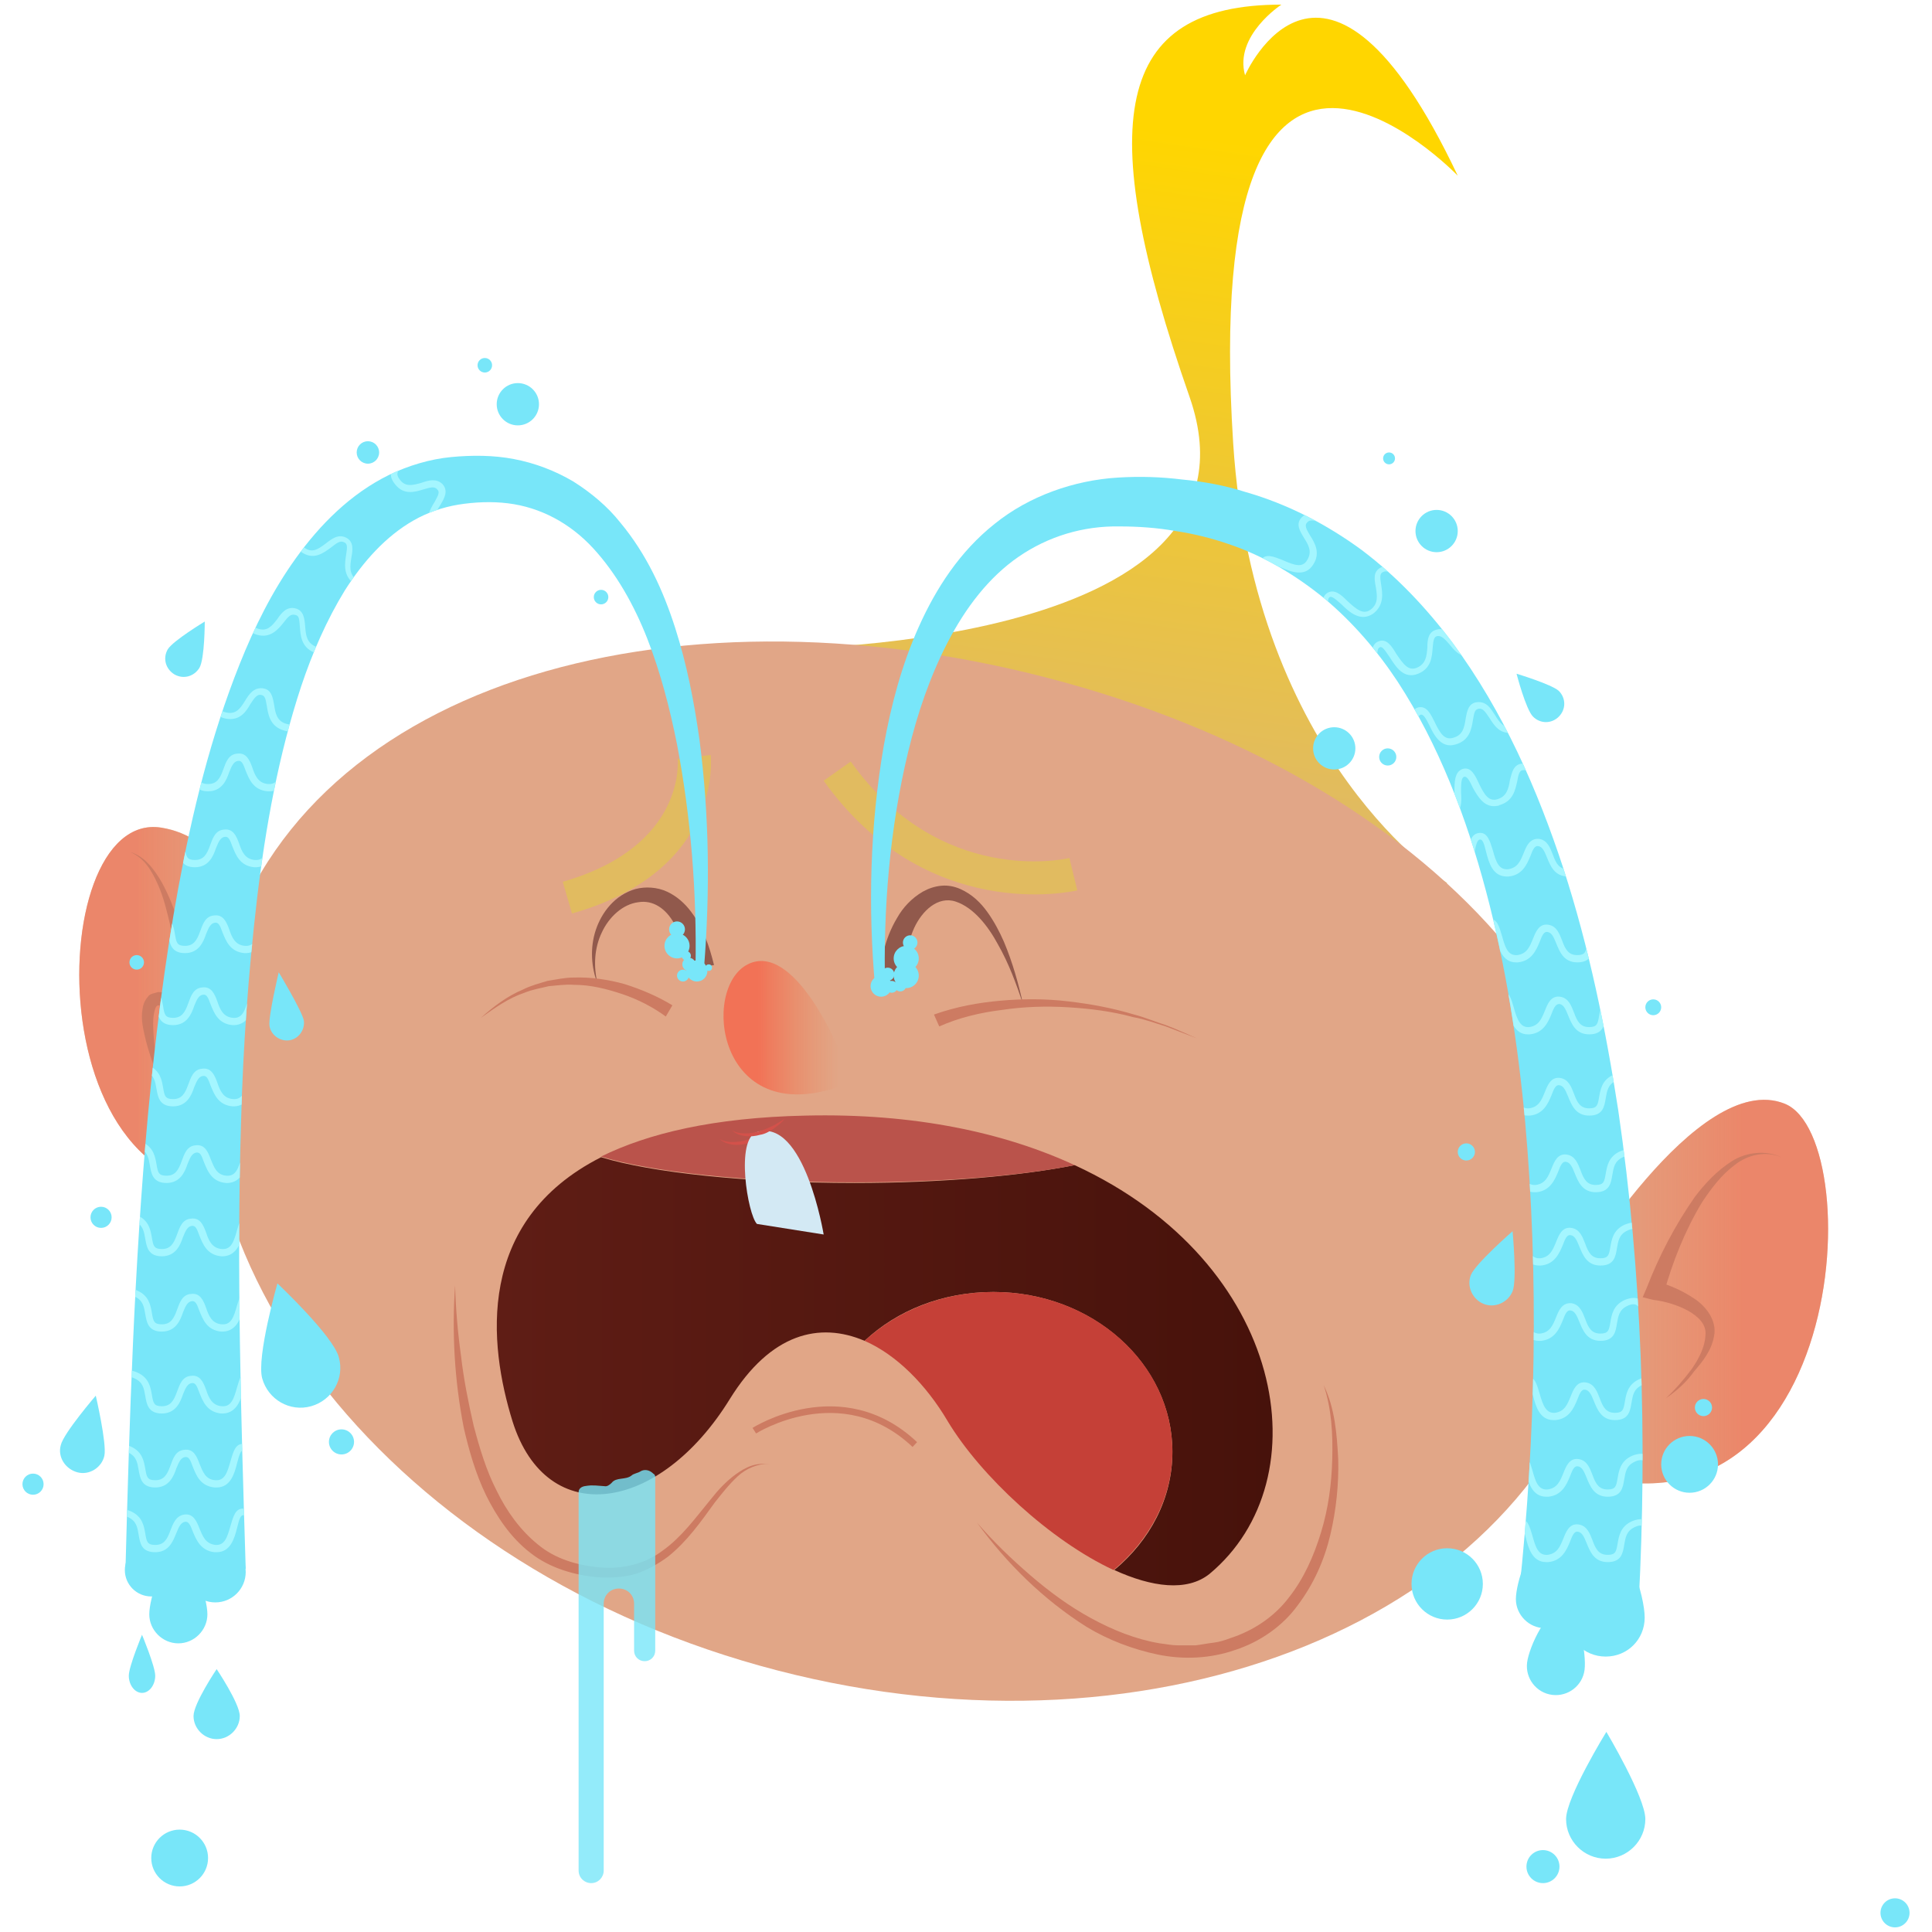 <?xml version="1.0" encoding="utf-8"?>
<!-- Generator: Adobe Illustrator 22.1.0, SVG Export Plug-In . SVG Version: 6.00 Build 0)  -->
<svg version="1.1" xmlns="http://www.w3.org/2000/svg" xmlns:xlink="http://www.w3.org/1999/xlink" x="0px" y="0px"
	 viewBox="0 0 292.5 292.5" style="enable-background:new 0 0 292.5 292.5;" xml:space="preserve">
<style type="text/css">
	.st0{fill:url(#SVGID_1_);}
	.st1{fill:#E1A687;}
	.st2{opacity:0.6;fill:url(#SVGID_2_);}
	.st3{opacity:0.6;fill:url(#SVGID_3_);}
	.st4{fill:url(#SVGID_4_);}
	.st5{fill:#CD7B62;}
	.st6{fill:#91594C;}
	.st7{fill:url(#SVGID_5_);}
	.st8{fill:#BA534B;}
	.st9{fill:#C54037;}
	.st10{fill:#D3514A;}
	.st11{fill:#D3E9F4;}
	.st12{fill:#E1BB60;}
	.st13{fill:#78E6F9;}
	.st14{opacity:0.8;fill:#78E6F9;}
	.st15{fill:none;stroke:#CD7B62;stroke-miterlimit:10;}
	.st16{clip-path:url(#SVGID_7_);fill:#A4F6FF;}
	.st17{clip-path:url(#SVGID_9_);}
	.st18{fill:#A4F6FF;}
	.st19{fill:url(#SVGID_10_);}
	.st20{opacity:0.6;fill:url(#SVGID_11_);}
	.st21{opacity:0.6;fill:url(#SVGID_12_);}
	.st22{fill:url(#SVGID_13_);}
	.st23{fill:url(#SVGID_14_);}
	.st24{clip-path:url(#SVGID_16_);fill:#A4F6FF;}
	.st25{clip-path:url(#SVGID_18_);}
	.st26{fill:url(#SVGID_19_);}
	.st27{opacity:0.6;fill:url(#SVGID_20_);}
	.st28{fill:url(#SVGID_21_);}
	.st29{clip-path:url(#SVGID_23_);fill:#62933F;}
	.st30{clip-path:url(#SVGID_23_);fill:#231F20;}
	.st31{fill:url(#SVGID_24_);}
	.st32{clip-path:url(#SVGID_26_);fill:#62933F;}
	.st33{clip-path:url(#SVGID_26_);fill:#231F20;}
	.st34{opacity:0.6;fill:url(#SVGID_27_);}
	.st35{fill:url(#SVGID_28_);}
	.st36{fill:#FFFFFF;}
	.st37{fill:url(#SVGID_29_);}
	.st38{opacity:0.6;fill:url(#SVGID_30_);}
	.st39{fill:url(#SVGID_31_);}
	.st40{clip-path:url(#SVGID_33_);fill:#62933F;}
	.st41{clip-path:url(#SVGID_33_);fill:#231F20;}
	.st42{fill:url(#SVGID_34_);}
	.st43{clip-path:url(#SVGID_36_);fill:#62933F;}
	.st44{clip-path:url(#SVGID_36_);fill:#231F20;}
	.st45{opacity:0.6;fill:url(#SVGID_37_);}
	.st46{fill:url(#SVGID_38_);}
	.st47{fill:url(#SVGID_39_);}
	.st48{opacity:0.6;fill:url(#SVGID_40_);}
	.st49{fill:url(#SVGID_41_);}
	.st50{clip-path:url(#SVGID_43_);fill:#62933F;}
	.st51{clip-path:url(#SVGID_43_);fill:#231F20;}
	.st52{fill:url(#SVGID_44_);}
	.st53{clip-path:url(#SVGID_46_);fill:#62933F;}
	.st54{clip-path:url(#SVGID_46_);fill:#231F20;}
	.st55{opacity:0.6;fill:url(#SVGID_47_);}
	.st56{fill:url(#SVGID_48_);}
	.st57{fill:url(#SVGID_49_);}
	.st58{fill:url(#SVGID_50_);}
	.st59{opacity:0.6;fill:url(#SVGID_51_);}
	.st60{fill:url(#SVGID_52_);}
	.st61{clip-path:url(#SVGID_54_);fill:#62933F;}
	.st62{clip-path:url(#SVGID_54_);fill:#231F20;}
	.st63{fill:url(#SVGID_55_);}
	.st64{clip-path:url(#SVGID_57_);fill:#62933F;}
	.st65{clip-path:url(#SVGID_57_);fill:#231F20;}
	.st66{opacity:0.6;fill:url(#SVGID_58_);}
	.st67{fill:url(#SVGID_59_);}
	.st68{fill:url(#SVGID_60_);}
	.st69{fill:#E37830;}
	.st70{fill:#E0902F;}
	.st71{fill:url(#SVGID_61_);}
	.st72{fill:url(#SVGID_62_);}
	.st73{fill:#83441E;}
	.st74{opacity:0.2;fill:#E37830;}
	.st75{fill:#DDA447;}
	.st76{opacity:0.7;fill:#F7E8D3;}
	.st77{fill:#BE8739;}
	.st78{fill:#F3FAFD;}
	.st79{opacity:0.7;fill:url(#SVGID_63_);}
	.st80{fill:#EEBB72;}
	.st81{fill:none;}
	.st82{fill:url(#SVGID_64_);}
	.st83{fill:url(#SVGID_65_);}
	.st84{fill:url(#SVGID_66_);}
	.st85{fill:url(#SVGID_67_);}
	.st86{fill:url(#SVGID_68_);}
	.st87{fill:url(#SVGID_69_);}
	.st88{fill:url(#SVGID_70_);}
	.st89{fill:url(#SVGID_71_);}
	.st90{fill:url(#SVGID_72_);}
	.st91{fill:url(#SVGID_73_);}
	.st92{fill:url(#SVGID_74_);}
	.st93{fill:url(#SVGID_75_);}
	.st94{fill:url(#SVGID_76_);}
	.st95{fill:url(#SVGID_77_);}
	.st96{fill:url(#SVGID_78_);}
	.st97{fill:url(#SVGID_79_);}
	.st98{fill:url(#SVGID_80_);}
	.st99{fill:url(#SVGID_81_);}
	.st100{fill:url(#SVGID_82_);}
	.st101{fill:url(#SVGID_83_);}
	.st102{fill:#EA833D;}
	.st103{fill:url(#SVGID_84_);}
	.st104{fill:url(#SVGID_85_);}
	.st105{fill:url(#SVGID_86_);}
	.st106{fill:url(#SVGID_87_);}
	.st107{fill:#A2E8F9;}
	.st108{fill:url(#SVGID_88_);}
	.st109{fill:url(#SVGID_89_);}
	.st110{opacity:0.7;fill:url(#SVGID_90_);}
	.st111{fill:url(#SVGID_91_);}
	.st112{fill:url(#SVGID_92_);}
	.st113{fill:url(#SVGID_93_);}
	.st114{fill:url(#SVGID_94_);}
	.st115{fill:url(#SVGID_95_);}
	.st116{fill:url(#SVGID_96_);}
	.st117{fill:url(#SVGID_97_);}
	.st118{fill:url(#SVGID_98_);}
	.st119{fill:url(#SVGID_99_);}
	.st120{fill:url(#SVGID_100_);}
	.st121{fill:url(#SVGID_101_);}
	.st122{fill:url(#SVGID_102_);}
	.st123{fill:url(#SVGID_103_);}
	.st124{fill:url(#SVGID_104_);}
	.st125{fill:url(#SVGID_105_);}
	.st126{fill:url(#SVGID_106_);}
	.st127{fill:url(#SVGID_107_);}
	.st128{fill:url(#SVGID_108_);}
	.st129{fill:url(#SVGID_109_);}
	.st130{fill:url(#SVGID_110_);}
	.st131{fill:url(#SVGID_111_);}
	.st132{fill:url(#SVGID_112_);}
	.st133{fill:url(#SVGID_113_);}
	.st134{fill:url(#SVGID_114_);}
	.st135{fill:url(#SVGID_115_);}
	.st136{fill:url(#SVGID_116_);}
	.st137{opacity:0.7;fill:url(#SVGID_117_);}
	.st138{fill:url(#SVGID_118_);}
	.st139{fill:url(#SVGID_119_);}
	.st140{fill:url(#SVGID_120_);}
	.st141{fill:url(#SVGID_121_);}
	.st142{fill:url(#SVGID_122_);}
	.st143{fill:url(#SVGID_123_);}
	.st144{fill:url(#SVGID_124_);}
	.st145{fill:url(#SVGID_125_);}
	.st146{fill:url(#SVGID_126_);}
	.st147{fill:url(#SVGID_127_);}
	.st148{fill:url(#SVGID_128_);}
	.st149{fill:url(#SVGID_129_);}
	.st150{fill:url(#SVGID_130_);}
	.st151{fill:url(#SVGID_131_);}
	.st152{fill:url(#SVGID_132_);}
	.st153{fill:url(#SVGID_133_);}
	.st154{fill:url(#SVGID_134_);}
	.st155{fill:url(#SVGID_135_);}
	.st156{fill:url(#SVGID_136_);}
	.st157{fill:url(#SVGID_137_);}
	.st158{fill:url(#SVGID_138_);}
	.st159{fill:url(#SVGID_139_);}
	.st160{fill:url(#SVGID_140_);}
	.st161{fill:url(#SVGID_141_);}
	.st162{fill:#BF8D43;}
	.st163{fill:url(#SVGID_142_);}
	.st164{fill:url(#SVGID_143_);}
	.st165{opacity:0.7;fill:url(#SVGID_144_);}
	.st166{fill:url(#SVGID_145_);}
	.st167{fill:url(#SVGID_146_);}
	.st168{fill:url(#SVGID_147_);}
	.st169{fill:url(#SVGID_148_);}
	.st170{fill:url(#SVGID_149_);}
	.st171{fill:url(#SVGID_150_);}
	.st172{fill:url(#SVGID_151_);}
	.st173{fill:url(#SVGID_152_);}
	.st174{fill:url(#SVGID_153_);}
	.st175{fill:url(#SVGID_154_);}
	.st176{fill:url(#SVGID_155_);}
	.st177{fill:url(#SVGID_156_);}
	.st178{fill:url(#SVGID_157_);}
	.st179{fill:url(#SVGID_158_);}
	.st180{fill:url(#SVGID_159_);}
	.st181{fill:url(#SVGID_160_);}
	.st182{fill:url(#SVGID_161_);}
	.st183{fill:url(#SVGID_162_);}
	.st184{fill:url(#SVGID_163_);}
	.st185{fill:url(#SVGID_164_);}
	.st186{fill:url(#SVGID_165_);}
	.st187{fill:url(#SVGID_166_);}
	.st188{fill:url(#SVGID_167_);}
	.st189{fill:url(#SVGID_168_);}
	.st190{fill:url(#SVGID_169_);}
	.st191{fill:url(#SVGID_170_);}
	.st192{opacity:0.7;fill:url(#SVGID_171_);}
	.st193{fill:url(#SVGID_172_);}
	.st194{fill:url(#SVGID_173_);}
	.st195{fill:url(#SVGID_174_);}
	.st196{fill:url(#SVGID_175_);}
	.st197{fill:url(#SVGID_176_);}
	.st198{fill:url(#SVGID_177_);}
	.st199{fill:url(#SVGID_178_);}
	.st200{fill:url(#SVGID_179_);}
	.st201{fill:url(#SVGID_180_);}
	.st202{fill:url(#SVGID_181_);}
	.st203{fill:url(#SVGID_182_);}
	.st204{fill:url(#SVGID_183_);}
	.st205{fill:url(#SVGID_184_);}
	.st206{fill:url(#SVGID_185_);}
	.st207{fill:url(#SVGID_186_);}
	.st208{fill:url(#SVGID_187_);}
	.st209{fill:url(#SVGID_188_);}
	.st210{fill:url(#SVGID_189_);}
	.st211{fill:url(#SVGID_190_);}
	.st212{fill:url(#SVGID_191_);}
	.st213{fill:url(#SVGID_192_);}
	.st214{fill:url(#SVGID_193_);}
	.st215{fill:url(#SVGID_194_);}
	.st216{fill:url(#SVGID_195_);}
	.st217{fill:url(#SVGID_196_);}
	.st218{fill:url(#SVGID_197_);}
	.st219{opacity:0.7;fill:url(#SVGID_198_);}
	.st220{fill:url(#SVGID_199_);}
	.st221{fill:url(#SVGID_200_);}
	.st222{fill:url(#SVGID_201_);}
	.st223{fill:url(#SVGID_202_);}
	.st224{fill:url(#SVGID_203_);}
	.st225{fill:url(#SVGID_204_);}
	.st226{fill:url(#SVGID_205_);}
	.st227{fill:url(#SVGID_206_);}
	.st228{fill:url(#SVGID_207_);}
	.st229{fill:url(#SVGID_208_);}
	.st230{fill:url(#SVGID_209_);}
	.st231{fill:url(#SVGID_210_);}
	.st232{fill:url(#SVGID_211_);}
	.st233{fill:url(#SVGID_212_);}
	.st234{fill:url(#SVGID_213_);}
	.st235{fill:url(#SVGID_214_);}
	.st236{fill:url(#SVGID_215_);}
	.st237{fill:url(#SVGID_216_);}
	.st238{fill:url(#SVGID_217_);}
	.st239{fill:url(#SVGID_218_);}
	.st240{fill:url(#SVGID_219_);}
	.st241{fill:url(#SVGID_220_);}
	.st242{fill:url(#SVGID_221_);}
	.st243{fill:url(#SVGID_222_);}
	.st244{fill:#E8492D;}
	.st245{fill:#E7E2DE;}
	.st246{fill:url(#SVGID_223_);}
	.st247{fill:#CECDCB;}
	.st248{fill:#818282;}
	.st249{fill:#CECDCB;stroke:#CECDCB;stroke-miterlimit:10;}
	.st250{fill:#E8E8E8;}
	.st251{fill:#EFEFEF;}
	.st252{fill:url(#SVGID_224_);}
	.st253{fill:url(#SVGID_225_);}
	.st254{fill:#FFFF00;}
	.st255{fill:#22AF17;}
	.st256{opacity:0.7;}
	.st257{fill:#FFFF2B;}
	.st258{fill:#FFFF55;}
	.st259{fill:#FFFF80;}
	.st260{fill:#FFFFAA;}
	.st261{fill:#FFFFD4;}
	.st262{fill:url(#SVGID_226_);}
	.st263{fill:url(#SVGID_227_);}
	.st264{fill:url(#SVGID_228_);}
	.st265{fill:#232323;}
	.st266{fill:#3D3D3D;}
	.st267{fill:#C66259;}
	.st268{opacity:0.2;fill:#353535;}
	.st269{fill:#817979;}
	.st270{opacity:0.3;}
	.st271{fill:#353535;}
	.st272{fill:#382B28;}
	.st273{fill:#231F20;}
	.st274{opacity:0.1;}
	.st275{fill:url(#SVGID_229_);}
	.st276{fill:url(#SVGID_230_);}
	.st277{fill:#2B2B2B;}
	.st278{fill:#161616;}
	.st279{opacity:0.5;}
	.st280{fill:#A6A8AB;}
	.st281{fill:#E2E2E2;}
	.st282{opacity:0.3;fill:#353535;}
	.st283{fill:url(#SVGID_231_);}
	.st284{fill:url(#SVGID_232_);}
	.st285{fill:url(#SVGID_233_);}
	.st286{fill:url(#SVGID_234_);}
	.st287{fill:#B54C47;}
	.st288{opacity:0.8;fill:#88DFED;}
	.st289{fill:#E3E4E5;}
	.st290{fill:url(#SVGID_235_);}
	.st291{fill:url(#SVGID_236_);}
	.st292{fill:url(#SVGID_237_);}
	.st293{fill:url(#SVGID_238_);}
	.st294{opacity:0.2;}
	.st295{fill:#6D5C57;}
	.st296{fill:#68493F;}
	.st297{opacity:0.2;fill:url(#SVGID_239_);}
	.st298{opacity:0.2;fill:url(#SVGID_240_);}
	.st299{opacity:0.5;fill:#6D5C57;}
	.st300{fill:url(#SVGID_241_);}
	.st301{fill:#7C8B8E;}
	.st302{fill:url(#SVGID_242_);}
	.st303{fill:url(#SVGID_243_);}
	.st304{fill:#3D2219;}
	.st305{fill:#332E2D;}
	.st306{fill:#E6E6E6;}
	.st307{fill:url(#SVGID_244_);}
	.st308{fill:url(#SVGID_245_);}
	.st309{fill:url(#SVGID_246_);}
	.st310{fill:url(#SVGID_247_);}
	.st311{opacity:0.2;fill:url(#SVGID_248_);}
	.st312{opacity:0.2;fill:url(#SVGID_249_);}
	.st313{fill:url(#SVGID_250_);}
	.st314{fill:url(#SVGID_251_);}
	.st315{fill:url(#SVGID_252_);}
	.st316{fill:url(#SVGID_253_);}
	.st317{fill:url(#SVGID_254_);}
	.st318{fill:url(#SVGID_255_);}
	.st319{fill:url(#SVGID_256_);}
	.st320{fill:none;stroke:url(#SVGID_257_);stroke-miterlimit:10;}
	.st321{fill:url(#SVGID_258_);}
	.st322{fill:#301812;}
	.st323{opacity:0.2;fill:url(#SVGID_259_);}
	.st324{opacity:0.2;fill:url(#SVGID_260_);}
	.st325{fill:url(#SVGID_261_);}
	.st326{fill:#B0CDD1;}
	.st327{fill:url(#SVGID_262_);}
	.st328{fill:url(#SVGID_263_);}
	.st329{fill:none;stroke:#231F20;stroke-width:6;stroke-miterlimit:10;}
	.st330{fill:url(#SVGID_264_);}
	.st331{fill:url(#SVGID_265_);}
	.st332{fill:url(#SVGID_266_);}
	.st333{fill:url(#SVGID_267_);}
	.st334{fill:url(#SVGID_268_);}
	.st335{fill:url(#SVGID_269_);}
	.st336{fill:url(#SVGID_270_);}
	.st337{fill:url(#SVGID_271_);}
	.st338{fill:url(#SVGID_272_);}
	.st339{fill:url(#SVGID_273_);}
	.st340{opacity:0.2;fill:url(#SVGID_274_);}
	.st341{opacity:0.2;fill:url(#SVGID_275_);}
	.st342{fill:url(#SVGID_276_);}
	.st343{fill:url(#SVGID_277_);}
	.st344{fill:url(#SVGID_278_);}
	.st345{fill:url(#SVGID_279_);}
	.st346{fill:url(#SVGID_280_);}
	.st347{fill:url(#SVGID_281_);}
	.st348{fill:url(#SVGID_282_);}
	.st349{opacity:0.2;fill:url(#SVGID_283_);}
	.st350{opacity:0.2;fill:url(#SVGID_284_);}
	.st351{fill:url(#SVGID_285_);}
	.st352{fill:url(#SVGID_286_);}
	.st353{fill:url(#SVGID_287_);}
	.st354{fill:url(#SVGID_288_);}
	.st355{fill:url(#SVGID_289_);}
	.st356{fill:url(#SVGID_290_);}
	.st357{fill:url(#SVGID_291_);}
	.st358{fill:none;stroke:url(#SVGID_292_);stroke-miterlimit:10;}
	.st359{fill:url(#SVGID_293_);}
	.st360{opacity:0.2;fill:url(#SVGID_294_);}
	.st361{opacity:0.2;fill:url(#SVGID_295_);}
	.st362{fill:url(#SVGID_296_);}
	.st363{fill:url(#SVGID_297_);}
	.st364{fill:url(#SVGID_298_);}
</style>
<g id="Baby_sad">
	<g>
		<linearGradient id="SVGID_1_" gradientUnits="userSpaceOnUse" x1="181.222" y1="20.614" x2="166.788" y2="119.409">
			<stop  offset="0" style="stop-color:#FFD600"/>
			<stop  offset="0.979" style="stop-color:#E1BB60"/>
		</linearGradient>
		<path class="st0" d="M115.4,98.3c0,0,78.3,0.8,64.7-38.2C165.5,18.3,168.7,0.7,194,0.7c0,0-7.2,4.7-5.5,10.7
			c0,0,12-27.5,32.2,15.2c0,0-39.2-40.8-34,40.5c3.1,48.2,32.4,66.6,32.4,66.6l-9.9,4.5l-76.6-19.2L115.4,98.3z"/>
		<path class="st1" d="M41.7,160.4c0,0-0.1-32.4-17.3-35.1c-18.5-2.9-19,63.2,17.2,53.5L41.7,160.4z"/>
		<linearGradient id="SVGID_2_" gradientUnits="userSpaceOnUse" x1="12.002" y1="152.481" x2="41.734" y2="152.481">
			<stop  offset="0.299" style="stop-color:#F27256"/>
			<stop  offset="1" style="stop-color:#EC875C;stop-opacity:0"/>
		</linearGradient>
		<path class="st2" d="M41.7,160.4c0,0-0.1-32.4-17.3-35.1c-18.5-2.9-19,63.2,17.2,53.5L41.7,160.4z"/>
		<path class="st1" d="M242.9,201.6c-11.3,43.4-67.3,66.3-125.2,51.3s-95.6-62.4-84.4-105.8s67.3-59.5,125.2-44.5
			S254.2,158.3,242.9,201.6z"/>
		
			<ellipse transform="matrix(0.97 -0.242 0.242 0.97 -34.474 43.569)" class="st1" cx="160.2" cy="162.2" rx="36.2" ry="16.3"/>
		
			<ellipse transform="matrix(0.252 -0.968 0.968 0.252 -89.514 201.77)" class="st1" cx="85.7" cy="158.8" rx="15.1" ry="28.8"/>
		<path class="st1" d="M238.1,193.9c0,0,18.9-32.1,32.1-26.8c13.2,5.3,9.2,74.4-37.1,53.6L238.1,193.9z"/>
		<linearGradient id="SVGID_3_" gradientUnits="userSpaceOnUse" x1="233.125" y1="195.527" x2="276.779" y2="195.527">
			<stop  offset="0" style="stop-color:#EC875C;stop-opacity:0"/>
			<stop  offset="0.701" style="stop-color:#F27256"/>
		</linearGradient>
		<path class="st3" d="M238.1,193.9c0,0,18.9-32.1,32.1-26.8c13.2,5.3,9.2,74.4-37.1,53.6L238.1,193.9z"/>
		<path class="st1" d="M127.1,181.7c0,0-6.8-16.7-13.9-13.1c-7.1,3.6-4.6,24.9,13.9,18.5"/>
		<linearGradient id="SVGID_4_" gradientUnits="userSpaceOnUse" x1="109.545" y1="155.58" x2="127.075" y2="155.58">
			<stop  offset="0.299" style="stop-color:#F27256"/>
			<stop  offset="1" style="stop-color:#EC875C;stop-opacity:0"/>
		</linearGradient>
		<path class="st4" d="M127.1,159.1c0,0-6.8-16.7-13.9-13.1c-7.1,3.6-4.6,24.9,13.9,18.5"/>
		<g>
			<path class="st5" d="M252.2,211.7c1.4-1.3,2.7-2.8,3.9-4.4c1.1-1.6,2-3.3,2.1-5.1c0.2-1.7-1.1-2.9-2.7-3.8
				c-1.5-0.8-3.4-1.4-5.2-1.6l0,0l-1.6-0.4l0.6-1.4c1.9-4.9,4.3-9.5,7.3-13.8c1.6-2.1,3.4-4,5.6-5.4c2.2-1.4,5.2-1.7,7.5-0.6
				c-2.4-1-5.1-0.4-7.1,1.2c-2,1.5-3.5,3.5-4.9,5.6c-2.6,4.3-4.5,9.1-5.8,13.8l-1.1-1.8l0,0c2.1,0.6,3.9,1.4,5.7,2.6
				c1.7,1.1,3.5,3.3,3,5.7c-0.4,2.2-1.7,3.8-3,5.3C255.3,209.3,253.8,210.6,252.2,211.7z"/>
		</g>
		<g>
			<path class="st5" d="M24.9,165.2c-1.1-2.4-2.1-4.9-2.8-7.6c-0.3-1.3-0.7-2.7-0.6-4.2c0.1-0.7,0.1-1.6,0.9-2.5
				c0.3-0.5,1-0.5,1.5-0.7c0.4,0,0.9,0,1.4,0.1l0,0l0.2,0.1l3.8,1.5l-2,1.4c-0.2-4.4-0.7-8.8-1.5-13.1c-0.5-2.1-1-4.3-1.9-6.3
				c-0.9-2-2-4-4.2-4.9c2.2,0.6,3.7,2.7,4.8,4.6c1.1,2,1.9,4.1,2.6,6.3c1.4,4.3,2.3,8.7,3,13.2l0,0v2.5l-2-1.2l-3.6-2.1l0.2,0.1
				c-0.2,0-0.4-0.1-0.6-0.2c-0.1,0.1-0.3-0.1-0.3,0.1c-0.2,0-0.4,0.6-0.5,1.2c-0.2,1.2-0.1,2.5,0,3.8
				C23.5,160,24.1,162.6,24.9,165.2z"/>
		</g>
		<path class="st6" d="M90.5,149c-1-2.5-1.2-5.5-0.3-8.2c0.9-2.7,2.9-5.3,6-6.2c1.5-0.4,3.3-0.3,4.8,0.4c1.5,0.7,2.7,1.8,3.6,3
			c1.9,2.5,2.8,5.3,3.5,8.1l-4,0.7c-0.3-2.5-0.9-5-2.1-7.1c-1.2-2.1-3.1-3.5-5.4-3.1c-2.3,0.3-4.4,2.2-5.5,4.6
			C90,143.5,89.8,146.3,90.5,149z"/>
		<path class="st6" d="M133.3,149.6c-0.2-3.7,0.6-7.4,2.5-10.6c0.9-1.6,2.2-3,3.9-4c0.9-0.5,1.8-0.8,2.8-0.9c1-0.1,2,0.1,2.9,0.5
			c1.8,0.8,3.1,2.1,4.1,3.5c1,1.4,1.8,2.9,2.5,4.5c1.3,3.1,2.2,6.3,2.9,9.5c-1-3.1-2.2-6.3-3.8-9.1c-1.5-2.8-3.7-5.6-6.4-6.5
			c-2.7-0.9-5.1,1.4-6.3,4c-1.2,2.7-1.6,5.8-1.1,8.7L133.3,149.6z"/>
		<g>
			<linearGradient id="SVGID_5_" gradientUnits="userSpaceOnUse" x1="75.177" y1="207.535" x2="192.629" y2="207.535">
				<stop  offset="0" style="stop-color:#5F1D15"/>
				<stop  offset="1" style="stop-color:#47120B"/>
			</linearGradient>
			<path class="st7" d="M162.7,176.4c-8,1.6-20,2.7-33.3,2.7c-16.5,0-30.9-1.6-38.4-3.9c-19.1,9.7-17,28.4-13.4,40
				c5.2,16.5,22.3,13.8,32.9-3.4c6.2-10,13.6-11.7,20.4-8.8c4.9-4.6,11.8-7.4,19.5-7.4c15,0,27.1,10.9,27.1,24.2
				c0,7.1-3.4,13.4-8.8,17.9c5.7,2.6,11,3.3,14.4,0.6C200.3,224,194.8,191.2,162.7,176.4z"/>
			<path class="st8" d="M162.7,176.4c-10.6-4.9-24.2-7.9-40.8-7.5c-13.9,0.3-23.8,2.7-30.9,6.2c7.5,2.3,21.9,3.9,38.4,3.9
				C142.7,179,154.6,178,162.7,176.4z"/>
			<path class="st9" d="M177.5,219.8c0-13.4-12.1-24.2-27.1-24.2c-7.6,0-14.5,2.8-19.5,7.4c4.8,2.1,9.3,6.6,12.6,12.2
				c5,8.3,15.6,18.1,25.1,22.5C174,233.2,177.5,226.8,177.5,219.8z"/>
		</g>
		<g>
			<path class="st10" d="M108.9,172.4c0.6,0.4,1.4,0.5,2,0.5c0.7,0,1.4-0.1,2.1-0.3c0.7-0.2,1.3-0.5,2-0.8c0.6-0.3,1.2-0.7,1.9-1.1
				c-0.2,0.3-0.5,0.5-0.8,0.8l-0.9,0.7c-0.6,0.4-1.3,0.8-2,0.9c-0.7,0.2-1.5,0.3-2.2,0.2C110.2,173.2,109.4,172.9,108.9,172.4z"/>
		</g>
		<path class="st11" d="M114.6,171.4c-3.3,1-1.4,12.5,0,13.9l10.1,1.6C124.7,186.9,121.8,169.2,114.6,171.4z"/>
		<path class="st5" d="M68.9,194.6c0.1,3.6,0.4,7.1,0.9,10.7c0.4,3.5,1.1,7,1.9,10.5c0.9,3.4,1.9,6.8,3.5,9.9c1.5,3.1,3.6,6,6.2,8.1
			c2.6,2.2,6,3.2,9.4,3.5c3.4,0.3,6.9-0.5,9.6-2.6c2.8-2,4.9-4.9,7.2-7.7c1.1-1.4,2.3-2.7,3.8-3.8c0.7-0.5,1.5-1,2.4-1.3
			c0.9-0.3,1.8-0.3,2.7-0.3c-1.8,0-3.5,0.7-4.8,1.9c-1.3,1.2-2.4,2.6-3.5,4c-2.1,2.9-4.2,5.9-7.1,8.2c-1.5,1.1-3.1,2-4.9,2.6
			c-1.8,0.5-3.7,0.6-5.6,0.5c-3.6-0.3-7.4-1.4-10.3-3.7c-3-2.3-5.1-5.5-6.7-8.7c-1.6-3.3-2.6-6.8-3.4-10.3
			C68.8,208.9,68.4,201.7,68.9,194.6z"/>
		<path class="st5" d="M147.9,230.5c2.5,2.9,5.2,5.5,8.1,8c2.9,2.5,5.9,4.7,9.2,6.5c3.3,1.8,6.8,3.2,10.4,3.8
			c0.9,0.1,1.8,0.3,2.7,0.3l2.7,0c0.9-0.1,1.8-0.3,2.7-0.4c0.9-0.1,1.8-0.4,2.6-0.7c3.4-1.1,6.6-3.2,8.8-6.1
			c2.3-2.9,3.8-6.3,4.9-9.9c1.1-3.6,1.6-7.3,1.7-11.1c0.1-3.8-0.1-7.6-1.3-11.2c1.7,3.5,2,7.4,2.2,11.2c0.1,3.8-0.3,7.7-1.2,11.5
			c-0.9,3.8-2.5,7.4-4.9,10.6c-2.3,3.2-5.8,5.6-9.5,6.8c-3.7,1.3-7.8,1.5-11.7,0.7c-3.8-0.8-7.5-2.2-10.8-4.2
			C158,242.2,152.4,236.7,147.9,230.5z"/>
		<g>
			<path class="st12" d="M102.6,114.9l5-0.6c0,0.2,2,17.5-21,24l-1.4-4.8C104,128.1,102.6,115,102.6,114.9z"/>
		</g>
		<g>
			<path class="st12" d="M128.8,115.3c13.5,18.9,32.3,14.8,33.1,14.6l1.2,4.9c-0.9,0.2-22.9,5.1-38.4-16.6L128.8,115.3z"/>
		</g>
		<path class="st13" d="M105.3,146.4c0.2-11.3-0.7-22.7-2.8-33.7c-1.1-5.5-2.5-10.9-4.5-16c-2-5.1-4.7-9.9-8.2-13.7
			c-3.5-3.8-8-6.2-12.9-6.8c-2.4-0.3-5-0.2-7.5,0.2c-2.4,0.4-4.7,1.2-6.8,2.4c-4.2,2.4-7.6,6.2-10.4,10.6c-2.7,4.4-4.9,9.4-6.6,14.5
			c-3.4,10.3-5.4,21.3-6.7,32.3c-1.3,11.1-2.1,22.3-2.4,33.5c-0.7,22.5,0,45,0.7,67.8H19c0.6-22.7,1.3-45.7,3.4-68.7
			c1.1-11.5,2.5-23,4.6-34.4c2.1-11.4,4.9-22.9,9.3-33.9c2.2-5.5,4.9-11,8.5-16c3.6-5,8.2-9.7,14.1-12.6c2.9-1.4,6.2-2.4,9.4-2.7
			c3.1-0.3,6.4-0.3,9.5,0.3c3.2,0.6,6.3,1.8,9,3.4c2.7,1.7,5.2,3.8,7.1,6.2c4,4.8,6.5,10.3,8.3,15.9c1.8,5.6,2.9,11.3,3.7,17
			c1.5,11.5,1.6,22.9,0.7,34.4L105.3,146.4z"/>
		<path class="st13" d="M132.5,149.6c-1.1-12.2-0.8-24.5,1.3-36.7c1.1-6.1,2.7-12.2,5.3-18c2.6-5.8,6.2-11.4,11.5-15.6
			c5.2-4.2,12-6.6,18.7-7c3.3-0.2,6.5-0.1,9.7,0.3c3.2,0.3,6.5,0.9,9.6,1.9c6.3,1.8,12.3,4.9,17.6,8.8c5.3,4,9.8,8.8,13.7,14
			c7.7,10.4,12.9,22.3,16.8,34.2c3.9,12,6.4,24.3,8.3,36.6c3.6,24.7,4.4,49.5,3.1,74.4l-18.1-1.5c2.5-23.5,3-47.6,0.9-71.2
			c-1.1-11.8-2.9-23.5-5.9-34.8c-3-11.3-7.2-22.3-13.4-31.8c-3.1-4.7-6.8-9-11.1-12.6c-4.3-3.5-9.1-6.4-14.4-8.2
			c-2.6-0.9-5.4-1.6-8.1-2c-2.8-0.5-5.7-0.7-8.5-0.7c-5.5-0.1-10.8,1.5-15.3,4.6c-4.5,3.1-8,7.7-10.7,12.9c-2.7,5.2-4.6,10.8-6,16.6
			c-2.8,11.6-3.8,23.8-3.5,35.8L132.5,149.6z"/>
		<circle class="st13" cx="22.9" cy="237.7" r="4"/>
		<circle class="st13" cx="32.6" cy="238" r="4.6"/>
		<path class="st13" d="M31.4,244.4c0,2.4-2,4.4-4.4,4.4s-4.4-2-4.4-4.4s2-8.8,4.4-8.8S31.4,242,31.4,244.4z"/>
		<path class="st13" d="M238.3,242.1c0,2.4-2,4.4-4.4,4.4s-4.4-2-4.4-4.4s2-8.8,4.4-8.8S238.3,239.7,238.3,242.1z"/>
		<path class="st13" d="M239.9,252.8c-0.3,2.4-2.5,4.1-4.9,3.8c-2.4-0.3-4.1-2.5-3.8-4.9c0.3-2.4,3.1-8.4,5.5-8.1
			C239.1,243.9,240.2,250.4,239.9,252.8z"/>
		<path class="st13" d="M249,244.9c0,3.3-2.6,5.9-5.9,5.9c-3.3,0-5.9-2.6-5.9-5.9s2.6-11.8,5.9-11.8
			C246.4,233.1,249,241.6,249,244.9z"/>
		<path class="st13" d="M23.5,253.7c0,1.4-0.9,2.6-2,2.6c-1.1,0-2-1.2-2-2.6c0-1.4,2-6.2,2-6.2S23.5,252.3,23.5,253.7z"/>
		<path class="st13" d="M36.3,259.8c0,1.9-1.6,3.5-3.5,3.5c-1.9,0-3.5-1.6-3.5-3.5s3.5-7.1,3.5-7.1S36.3,257.9,36.3,259.8z"/>
		<path class="st13" d="M15.8,220.4c-0.4,1.8-2.3,3-4.1,2.5s-3-2.3-2.5-4.1c0.4-1.8,5.3-7.5,5.3-7.5S16.2,218.6,15.8,220.4z"/>
		<path class="st13" d="M229,195.5c-0.7,1.7-2.7,2.6-4.4,1.9c-1.7-0.7-2.6-2.7-1.9-4.4c0.7-1.7,6.3-6.6,6.3-6.6
			S229.7,193.8,229,195.5z"/>
		<path class="st13" d="M51.3,205.5c0.9,3.2-1,6.5-4.2,7.4c-3.2,0.9-6.5-1-7.4-4.2c-0.9-3.2,2.3-14.4,2.3-14.4
			S50.5,202.3,51.3,205.5z"/>
		<path class="st13" d="M249.1,275.4c0,3.3-2.7,6-6,6s-6-2.7-6-6s6.1-13.2,6.1-13.2S249.1,272.1,249.1,275.4z"/>
		<path class="st13" d="M46,154.5c0.2,1.4-0.8,2.8-2.2,3c-1.4,0.2-2.8-0.8-3-2.2c-0.2-1.4,1.4-8.1,1.4-8.1S45.7,153,46,154.5z"/>
		<path class="st13" d="M30.2,101.1c-0.8,1.3-2.4,1.8-3.8,1c-1.3-0.8-1.8-2.4-1-3.8c0.8-1.3,5.6-4.2,5.6-4.2S31,99.7,30.2,101.1z"/>
		<path class="st13" d="M236,104.6c1.1,1.1,1.1,2.8,0,3.9c-1.1,1.1-2.8,1.1-3.9,0c-1.1-1.1-2.5-6.5-2.5-6.5S234.9,103.6,236,104.6z"
			/>
		<circle class="st13" cx="78.4" cy="61.2" r="3.2"/>
		<circle class="st13" cx="217.5" cy="80.4" r="3.2"/>
		<circle class="st13" cx="202" cy="113.3" r="3.2"/>
		<circle class="st13" cx="105.5" cy="147" r="1.6"/>
		<circle class="st13" cx="133.4" cy="149.3" r="1.6"/>
		<circle class="st13" cx="104.3" cy="146" r="1"/>
		<circle class="st13" cx="134.4" cy="147.5" r="1"/>
		<circle class="st13" cx="107.3" cy="146.5" r="0.5"/>
		<circle class="st13" cx="103.9" cy="144.7" r="0.7"/>
		<circle class="st13" cx="103.4" cy="147.7" r="0.9"/>
		<circle class="st13" cx="135" cy="149.4" r="0.9"/>
		<circle class="st13" cx="136.3" cy="149.2" r="0.9"/>
		<path class="st14" d="M96.9,222.8c-0.3,0.2-1,0.3-1.3,0.6c-0.9,0.7-2.3,0.2-3,1.1c-0.3,0.3-0.7,0.6-1.1,0.5c-2.3-0.2-2.2-0.1-3,0
			c-0.5,0.1-0.9,0.4-0.9,0.9v57.3c0,1.1,0.9,1.9,1.9,1.9h0c1.1,0,1.9-0.9,1.9-1.9v-40.4c0-1.3,1-2.3,2.3-2.3h0c1.3,0,2.3,1,2.3,2.3
			v7.1c0,0.9,0.7,1.6,1.6,1.6h0c0.9,0,1.6-0.7,1.6-1.6v-26.3c0-0.2-0.1-0.4-0.3-0.5C98.3,222.5,97.5,222.4,96.9,222.8z"/>
		<g>
			<path class="st10" d="M110.8,171.1c0.6,0.4,1.4,0.5,2,0.5c0.7,0,1.4-0.1,2.1-0.3c0.7-0.2,1.3-0.5,2-0.8c0.6-0.3,1.2-0.7,1.9-1.1
				c-0.2,0.3-0.5,0.5-0.8,0.8l-0.9,0.7c-0.6,0.4-1.3,0.8-2,0.9c-0.7,0.2-1.5,0.3-2.2,0.2C112,171.9,111.3,171.6,110.8,171.1z"/>
		</g>
		<circle class="st13" cx="55.7" cy="68.5" r="1.7"/>
		<circle class="st13" cx="91" cy="90.4" r="1.1"/>
		<circle class="st13" cx="73.4" cy="55.3" r="1.1"/>
		<circle class="st13" cx="27.2" cy="281.3" r="4.3"/>
		<circle class="st13" cx="255.8" cy="221.7" r="4.3"/>
		<circle class="st13" cx="51.7" cy="218.3" r="1.9"/>
		<circle class="st13" cx="5" cy="224.7" r="1.6"/>
		<circle class="st13" cx="15.3" cy="184.3" r="1.6"/>
		<circle class="st13" cx="20.7" cy="145.7" r="1.1"/>
		<path class="st5" d="M141.4,153.6c3.4-1.2,6.7-1.8,10.1-2.1c3.4-0.3,6.8-0.3,10.2,0.1c3.4,0.4,6.7,1,10,2c1.6,0.4,3.2,1.1,4.8,1.6
			c1.6,0.6,3.1,1.3,4.7,2c-1.6-0.6-3.1-1.2-4.7-1.8c-1.6-0.5-3.2-1.1-4.9-1.4c-3.3-0.9-6.6-1.3-9.9-1.5c-3.3-0.2-6.7-0.1-10,0.4
			c-3.3,0.4-6.6,1.2-9.5,2.5L141.4,153.6z"/>
		<path class="st5" d="M100.8,153.9c-1.9-1.4-4.2-2.6-6.6-3.4c-2.4-0.8-4.8-1.4-7.3-1.4c-1.3-0.1-2.5,0.1-3.8,0.2
			c-1.2,0.3-2.5,0.5-3.7,1c-2.4,0.8-4.5,2.3-6.6,3.8c1.9-1.7,4-3.3,6.4-4.3c1.2-0.6,2.4-0.9,3.7-1.3c1.3-0.2,2.6-0.5,3.9-0.5
			c2.6-0.1,5.3,0.3,7.8,1c2.5,0.8,4.9,1.8,7.2,3.2L100.8,153.9z"/>
		<path class="st15" d="M114.2,216.6c0,0,13.2-8.4,24.3,2.1"/>
		<circle class="st13" cx="250.3" cy="152.5" r="1.2"/>
		<circle class="st13" cx="222" cy="174.4" r="1.3"/>
		<circle class="st13" cx="257.9" cy="213.1" r="1.3"/>
		<circle class="st13" cx="219.1" cy="239.8" r="5.4"/>
		<circle class="st13" cx="233.6" cy="282.6" r="2.5"/>
		<circle class="st13" cx="210.3" cy="69.4" r="0.9"/>
		<circle class="st13" cx="210.1" cy="114.6" r="1.3"/>
		<circle class="st13" cx="286.9" cy="289.6" r="2.2"/>
		<g>
			<defs>
				<path id="SVGID_15_" d="M105.3,146.4c0.2-11.3-0.7-22.7-2.8-33.7c-1.1-5.5-2.5-10.9-4.5-16c-2-5.1-4.7-9.9-8.2-13.7
					c-3.5-3.8-8-6.2-12.9-6.8c-2.4-0.3-5-0.2-7.5,0.2c-2.4,0.4-4.7,1.2-6.8,2.4c-4.2,2.4-7.6,6.2-10.4,10.6
					c-2.7,4.4-4.9,9.4-6.6,14.5c-3.4,10.3-5.4,21.3-6.7,32.3c-1.3,11.1-2.1,22.3-2.4,33.5c-0.7,22.5,0,45,0.7,67.8H19
					c0.6-22.7,1.3-45.7,3.4-68.7c1.1-11.5,2.5-23,4.6-34.4c2.1-11.4,4.9-22.9,9.3-33.9c2.2-5.5,4.9-11,8.5-16
					c3.6-5,8.2-9.7,14.1-12.6c2.9-1.4,6.2-2.4,9.4-2.7c3.1-0.3,6.4-0.3,9.5,0.3c3.2,0.6,6.3,1.8,9,3.4c2.7,1.7,5.2,3.8,7.1,6.2
					c4,4.8,6.5,10.3,8.3,15.9c1.8,5.6,2.9,11.3,3.7,17c1.5,11.5,1.6,22.9,0.7,34.4L105.3,146.4z"/>
			</defs>
			<clipPath id="SVGID_7_">
				<use xlink:href="#SVGID_15_"  style="overflow:visible;"/>
			</clipPath>
			<path class="st16" d="M32.8,235c-0.1,0-0.2,0-0.3,0c-2.1-0.2-2.8-1.9-3.3-3.1c-0.4-1.1-0.7-1.6-1.2-1.5c-0.6,0.1-0.9,0.7-1.3,1.7
				c-0.5,1.2-1.1,2.9-3.2,2.9c-2.1,0-2.3-1.4-2.5-2.6c-0.2-1.1-0.3-2.1-1.6-2.7c-0.6-0.3-1.1-0.3-1.4-0.1c-0.7,0.5-0.7,2.2-0.7,2.7
				l-1,0.1c0-0.3-0.2-2.7,1.1-3.6c0.6-0.4,1.4-0.4,2.4,0c1.8,0.8,2,2.3,2.2,3.4c0.2,1.2,0.3,1.7,1.5,1.7c1.3,0,1.8-0.8,2.3-2.2
				c0.4-1,0.8-2.2,2.1-2.4c1.4-0.2,1.9,1.1,2.3,2.1c0.5,1.2,0.9,2.3,2.4,2.5c1.4,0.1,1.8-1.1,2.3-2.9c0.4-1.3,0.7-2.7,2-2.6
				c1.4,0.1,1.6,1.7,1.8,3.2c0.2,1.1,0.3,2.3,0.9,2.3l-0.1,1c-1.3-0.2-1.6-1.8-1.8-3.2c-0.2-1.3-0.4-2.3-0.9-2.3
				c-0.4,0-0.6,0.7-0.9,1.9C35.5,232.9,34.9,235,32.8,235z M35.9,221.5c0.3-1.1,0.5-1.9,0.9-1.9c0.6,0,0.7,1,0.9,2.3
				c0.2,1.4,0.5,3,1.8,3.2l0.1-1c-0.6-0.1-0.8-1.2-0.9-2.3c-0.2-1.4-0.5-3.1-1.8-3.2c-1.3-0.1-1.6,1.3-2,2.6c-0.5,1.8-0.9,3-2.3,2.9
				c-1.5-0.1-1.9-1.3-2.4-2.5c-0.4-1.1-0.9-2.3-2.3-2.1c-1.3,0.1-1.7,1.3-2.1,2.4c-0.5,1.4-1,2.2-2.3,2.2c-1.2,0-1.3-0.5-1.5-1.7
				c-0.2-1.1-0.4-2.6-2.2-3.4c-0.9-0.4-1.7-0.5-2.4,0c-1.3,0.9-1.1,3.3-1.1,3.6l1-0.1c0-0.5,0-2.2,0.7-2.7c0.3-0.2,0.8-0.2,1.4,0.1
				c1.3,0.6,1.4,1.6,1.6,2.7c0.2,1.1,0.4,2.6,2.5,2.6c2.1,0,2.8-1.7,3.2-2.9c0.4-1,0.7-1.6,1.3-1.7c0.6-0.1,0.8,0.4,1.2,1.5
				c0.5,1.2,1.1,2.9,3.3,3.1c0.1,0,0.2,0,0.3,0C34.9,225.2,35.5,223.1,35.9,221.5z M36.9,210.3c0.3-1.1,0.5-1.9,0.9-1.9c0,0,0,0,0,0
				c0.6,0,0.7,1,0.9,2.3c0.2,1.4,0.5,3,1.8,3.2l0.1-1c-0.6-0.1-0.8-1.2-0.9-2.3c-0.2-1.4-0.5-3.1-1.8-3.2c-1.3-0.1-1.6,1.3-2,2.6
				c-0.5,1.8-0.9,3-2.3,2.9c-1.5-0.1-2-1.3-2.4-2.5c-0.4-1.1-0.9-2.3-2.3-2.1c-1.3,0.1-1.7,1.3-2.1,2.4c-0.5,1.4-1,2.2-2.3,2.2
				c-1.2,0-1.3-0.5-1.5-1.7c-0.2-1.1-0.4-2.6-2.2-3.4c-0.9-0.4-1.7-0.5-2.4,0c-1.3,0.9-1.1,3.3-1.1,3.6l1-0.1c0-0.5,0-2.2,0.7-2.7
				c0.3-0.2,0.8-0.2,1.4,0.1c1.3,0.6,1.4,1.6,1.6,2.7c0.2,1.1,0.4,2.6,2.5,2.6c2.1,0,2.8-1.7,3.2-2.9c0.4-1,0.7-1.6,1.3-1.7
				c0.6-0.1,0.8,0.4,1.2,1.5c0.5,1.2,1.1,2.9,3.3,3.1c0.1,0,0.2,0,0.3,0C35.9,213.9,36.5,211.8,36.9,210.3z M36.9,197.9
				c0.3-1.1,0.6-1.9,0.9-1.9c0.6,0,0.7,1,0.9,2.3c0.2,1.4,0.5,3,1.8,3.2l0.1-1c-0.6-0.1-0.8-1.2-0.9-2.3c-0.2-1.4-0.5-3.1-1.8-3.2
				c-1.3-0.1-1.6,1.3-2,2.6c-0.5,1.8-0.9,3-2.3,2.9c-1.5-0.1-2-1.3-2.4-2.5c-0.4-1.1-0.9-2.3-2.3-2.1c-1.3,0.1-1.7,1.3-2.1,2.4
				c-0.5,1.4-1,2.2-2.3,2.2c-1.2,0-1.3-0.5-1.5-1.7c-0.2-1.1-0.4-2.6-2.2-3.4c-0.9-0.5-1.7-0.5-2.4,0c-1.3,0.9-1.1,3.4-1.1,3.6
				l1-0.1c0-0.5,0-2.2,0.7-2.7c0.3-0.2,0.8-0.2,1.4,0.1c1.3,0.6,1.4,1.6,1.6,2.7c0.2,1.1,0.4,2.6,2.5,2.6c2.1,0,2.8-1.7,3.2-2.9
				c0.4-1,0.7-1.6,1.3-1.7c0.6-0.1,0.8,0.4,1.2,1.5c0.5,1.2,1.1,2.9,3.3,3.1c0.1,0,0.2,0,0.3,0C35.9,201.5,36.5,199.4,36.9,197.9z
				 M36.9,186.5c0.3-1.1,0.6-1.9,0.9-1.9c0.6,0,0.7,1,0.9,2.3c0.2,1.4,0.5,3,1.8,3.2l0.1-1c-0.6-0.1-0.8-1.2-0.9-2.3
				c-0.2-1.4-0.5-3.1-1.8-3.2c-1.3-0.1-1.6,1.3-2,2.6c-0.5,1.8-0.9,3-2.3,2.9c-1.5-0.1-2-1.3-2.4-2.5c-0.4-1.1-0.9-2.3-2.3-2.1
				c-1.3,0.1-1.7,1.3-2.1,2.4c-0.5,1.4-1,2.2-2.3,2.2c-1.2,0-1.3-0.5-1.5-1.7c-0.2-1.1-0.4-2.6-2.2-3.4c-1-0.5-1.7-0.5-2.4,0
				c-1.3,0.9-1.1,3.3-1.1,3.6l1-0.1c0-0.5,0-2.2,0.7-2.7c0.3-0.2,0.8-0.2,1.4,0.1c1.3,0.6,1.4,1.6,1.6,2.7c0.2,1.1,0.4,2.6,2.5,2.6
				c2.1,0,2.8-1.7,3.2-2.9c0.4-1,0.7-1.6,1.3-1.7c0.6-0.1,0.8,0.4,1.2,1.5c0.5,1.2,1.1,2.9,3.3,3.1c0.1,0,0.2,0,0.3,0
				C35.9,190.1,36.5,188,36.9,186.5z M37.6,175.4c0.3-1.1,0.5-1.9,0.9-1.9c0.6,0,0.7,1,0.9,2.3c0.2,1.4,0.5,3,1.8,3.2l0.1-1
				c-0.6-0.1-0.8-1.2-0.9-2.3c-0.2-1.4-0.5-3.1-1.8-3.2c-1.3-0.1-1.6,1.3-2,2.6c-0.5,1.8-0.9,3-2.3,2.9c-1.5-0.1-1.9-1.3-2.4-2.5
				c-0.4-1.1-0.9-2.3-2.3-2.1c-1.3,0.1-1.7,1.3-2.1,2.4c-0.5,1.4-1,2.2-2.3,2.2c-1.2,0-1.3-0.5-1.5-1.7c-0.2-1.1-0.4-2.6-2.2-3.4
				c-1-0.5-1.7-0.5-2.4,0c-1.3,0.9-1.1,3.3-1.1,3.6l1-0.1c0-0.5,0-2.2,0.7-2.7c0.3-0.2,0.8-0.2,1.4,0.1c1.3,0.6,1.4,1.6,1.6,2.7
				c0.2,1.1,0.4,2.6,2.5,2.6c2.1,0,2.8-1.7,3.2-2.9c0.4-1,0.7-1.6,1.3-1.7c0.6-0.1,0.8,0.4,1.2,1.5c0.5,1.2,1.1,2.9,3.3,3.1
				c0.1,0,0.2,0,0.3,0C36.6,179,37.2,176.9,37.6,175.4z M38.6,163.8c0.3-1.1,0.5-1.9,0.9-1.9c0.6,0,0.7,1,0.9,2.3
				c0.2,1.4,0.5,3,1.8,3.2l0.1-1c-0.6-0.1-0.8-1.2-0.9-2.3c-0.2-1.4-0.5-3.1-1.8-3.2c-1.3-0.1-1.6,1.3-2,2.6c-0.5,1.8-0.9,3-2.3,2.9
				c-1.5-0.1-2-1.3-2.4-2.5c-0.4-1.1-0.9-2.3-2.3-2.1c-1.3,0.1-1.7,1.3-2.1,2.4c-0.5,1.4-1,2.2-2.3,2.2c-1.2,0-1.3-0.5-1.5-1.7
				c-0.2-1.1-0.4-2.6-2.2-3.4c-0.9-0.4-1.7-0.5-2.4,0c-1.3,0.9-1.1,3.4-1.1,3.6l1-0.1c0-0.6,0-2.2,0.7-2.7c0.3-0.2,0.8-0.2,1.4,0.1
				c1.3,0.6,1.4,1.6,1.6,2.7c0.2,1.1,0.4,2.6,2.5,2.6c2.1,0,2.8-1.7,3.2-2.9c0.4-1,0.7-1.6,1.3-1.7c0.6-0.1,0.8,0.4,1.2,1.5
				c0.5,1.2,1.1,2.9,3.3,3.1c0.1,0,0.2,0,0.3,0C37.6,167.4,38.2,165.3,38.6,163.8z M38.6,151.5c0.3-1.1,0.5-1.9,0.9-1.9
				c0.6,0,0.7,1,0.9,2.3c0.2,1.4,0.5,3,1.8,3.2l0.1-1c-0.6-0.1-0.8-1.2-0.9-2.3c-0.2-1.4-0.5-3.1-1.8-3.2c-1.3-0.1-1.6,1.3-2,2.6
				c-0.5,1.8-0.9,3-2.3,2.9c-1.5-0.1-2-1.3-2.4-2.5c-0.4-1.1-0.9-2.3-2.3-2.1c-1.3,0.1-1.7,1.3-2.1,2.4c-0.5,1.4-1,2.2-2.3,2.2
				c-1.2,0-1.3-0.5-1.5-1.7c-0.2-1.1-0.4-2.6-2.2-3.4c-0.9-0.5-1.7-0.5-2.4,0c-1.3,0.9-1.1,3.3-1.1,3.6l1-0.1c0-0.6,0-2.2,0.7-2.7
				c0.3-0.2,0.8-0.2,1.4,0.1c1.3,0.6,1.4,1.6,1.6,2.7c0.2,1.1,0.4,2.6,2.5,2.6c2.1,0,2.8-1.7,3.2-2.9c0.4-1,0.7-1.6,1.3-1.7
				c0.6-0.1,0.8,0.4,1.2,1.5c0.5,1.2,1.1,2.9,3.3,3.1c0.1,0,0.2,0,0.3,0C37.6,155.1,38.2,153,38.6,151.5z M40.4,140.6
				c0.3-1.1,0.5-1.9,0.9-1.9c0,0,0,0,0,0c0.6,0,0.7,1,0.9,2.3c0.2,1.4,0.5,3,1.8,3.2l0.1-1c-0.6-0.1-0.8-1.2-0.9-2.3
				c-0.2-1.4-0.5-3.1-1.8-3.2c-1.3-0.1-1.6,1.3-2,2.6c-0.5,1.8-0.9,3-2.3,2.9c-1.5-0.1-2-1.3-2.4-2.5c-0.4-1.1-0.9-2.3-2.3-2.1
				c-1.3,0.1-1.7,1.3-2.1,2.4c-0.5,1.4-1,2.2-2.3,2.2c-1.2,0-1.3-0.5-1.5-1.7c-0.2-1.1-0.4-2.6-2.2-3.4c-0.9-0.4-1.7-0.5-2.4,0
				c-1.3,0.9-1.1,3.4-1.1,3.6l1-0.1c0-0.6,0-2.2,0.7-2.7c0.3-0.2,0.8-0.2,1.4,0.1c1.3,0.6,1.4,1.6,1.6,2.7c0.2,1.1,0.4,2.6,2.5,2.6
				c2.1,0,2.8-1.7,3.2-2.9c0.4-1,0.7-1.6,1.3-1.7c0.6-0.1,0.8,0.4,1.2,1.5c0.5,1.2,1.1,2.9,3.3,3.1c0.1,0,0.2,0,0.3,0
				C39.4,144.2,40,142.1,40.4,140.6z M41.9,127.6c0.3-1.1,0.5-1.9,0.9-1.9c0.6,0,0.7,1,0.9,2.3c0.2,1.4,0.5,3,1.8,3.2l0.1-1
				c-0.6-0.1-0.8-1.2-0.9-2.3c-0.2-1.4-0.5-3.1-1.8-3.2c-1.3-0.1-1.6,1.3-2,2.6c-0.5,1.8-0.9,3-2.3,2.9c-1.5-0.1-2-1.3-2.4-2.5
				c-0.4-1.1-0.9-2.3-2.3-2.1c-1.3,0.1-1.7,1.3-2.1,2.4c-0.5,1.4-1,2.2-2.3,2.2c-1.2,0-1.3-0.5-1.5-1.7c-0.2-1.1-0.4-2.6-2.2-3.4
				c-0.9-0.5-1.7-0.5-2.4,0c-1.3,0.9-1.1,3.3-1.1,3.6l1-0.1c0-0.6,0-2.2,0.7-2.7c0.3-0.2,0.8-0.2,1.4,0.1c1.3,0.6,1.4,1.6,1.6,2.7
				c0.2,1.1,0.4,2.6,2.5,2.6c2.1,0,2.8-1.7,3.2-2.9c0.4-1,0.7-1.6,1.3-1.7c0.6-0.1,0.8,0.4,1.2,1.5c0.5,1.2,1.1,2.9,3.3,3.1
				c0.1,0,0.2,0,0.3,0C40.9,131.2,41.5,129.1,41.9,127.6z M43.9,116.1c0.3-1.1,0.5-1.9,0.9-1.9c0.6,0,0.7,1,0.9,2.3
				c0.2,1.4,0.5,3,1.8,3.2l0.1-1c-0.6-0.1-0.8-1.2-0.9-2.3c-0.2-1.4-0.5-3.1-1.8-3.2c-1.3-0.1-1.6,1.3-2,2.6c-0.5,1.8-0.9,3-2.3,2.9
				c-1.5-0.1-2-1.3-2.4-2.5c-0.4-1.1-0.9-2.3-2.3-2.1c-1.3,0.1-1.7,1.3-2.1,2.4c-0.5,1.4-1,2.2-2.3,2.2c-1.2,0-1.3-0.5-1.5-1.7
				c-0.2-1.1-0.4-2.6-2.2-3.4c-0.9-0.5-1.7-0.5-2.4,0c-1.3,0.9-1.1,3.3-1.1,3.6l1-0.1c0-0.6,0-2.2,0.7-2.7c0.3-0.2,0.8-0.2,1.4,0.1
				c1.3,0.6,1.4,1.6,1.6,2.7c0.2,1.1,0.4,2.6,2.5,2.6c2.1,0,2.8-1.7,3.2-2.9c0.4-1,0.7-1.6,1.3-1.7c0.6-0.1,0.8,0.4,1.2,1.5
				c0.5,1.2,1.1,2.9,3.3,3.1c0.1,0,0.2,0,0.3,0C42.9,119.8,43.5,117.7,43.9,116.1z M50.4,111c-0.6-0.2-0.5-1.3-0.5-2.5
				c0.1-1.4,0.1-3.1-1.2-3.5c-1.2-0.4-1.9,0.9-2.5,2.2c-0.8,1.7-1.5,2.8-2.8,2.4c-1.5-0.4-1.7-1.6-1.9-2.9c-0.2-1.1-0.4-2.4-1.8-2.5
				c-1.3-0.1-2,0.9-2.6,1.9c-0.8,1.3-1.4,2-2.7,1.8c-1.2-0.2-1.2-0.8-1.1-2c0.1-1.1,0.1-2.6-1.4-3.8c-0.8-0.6-1.6-0.8-2.3-0.5
				c-1.4,0.6-1.7,3.1-1.8,3.3l1,0.1c0.1-0.5,0.4-2.2,1.2-2.5c0.3-0.1,0.8,0,1.3,0.4c1.1,0.8,1.1,1.9,1,2.9c-0.1,1.2-0.1,2.6,1.9,3
				c2.1,0.4,3.1-1.1,3.7-2.2c0.6-0.9,1-1.5,1.6-1.4c0.6,0.1,0.7,0.5,0.9,1.7c0.2,1.3,0.5,3.1,2.6,3.7c2.2,0.7,3.3-1.4,4-2.9
				c0.5-1,0.9-1.8,1.3-1.6c0.5,0.2,0.5,1.1,0.5,2.5c-0.1,1.4-0.1,3,1.1,3.5L50.4,111z M54.6,100c-0.5-0.2-0.4-1.4-0.2-2.5
				c0.2-1.4,0.5-3.1-0.8-3.6c-1.2-0.5-2,0.7-2.7,1.9c-1,1.6-1.8,2.6-3.1,2.1c-1.4-0.6-1.5-1.8-1.6-3.1c-0.1-1.1-0.2-2.4-1.5-2.7
				c-1.3-0.3-2.1,0.7-2.7,1.6c-0.9,1.2-1.6,1.9-2.9,1.5c-1.2-0.4-1.1-0.9-0.9-2.1c0.2-1.1,0.4-2.6-1-3.9c-0.8-0.7-1.5-1-2.2-0.7
				c-1.5,0.5-2.1,2.9-2.1,3.1l1,0.2c0.1-0.5,0.6-2.1,1.4-2.4c0.3-0.1,0.8,0.1,1.3,0.5c1,1,0.9,2,0.7,3c-0.2,1.1-0.4,2.6,1.6,3.2
				c2,0.6,3.2-0.8,4-1.8c0.7-0.9,1.1-1.4,1.8-1.2c0.6,0.1,0.6,0.6,0.7,1.8c0.1,1.3,0.2,3.1,2.2,3.9c2.1,0.9,3.4-1,4.3-2.5
				c0.6-1,1.1-1.7,1.5-1.5c0.5,0.2,0.4,1.2,0.2,2.5c-0.2,1.4-0.5,3,0.8,3.6L54.6,100z M60.1,91.5c-0.5-0.4,0-1.4,0.4-2.5
				c0.6-1.3,1.2-2.8,0.1-3.7c-1-0.8-2.1,0.2-3.1,1.2c-1.4,1.3-2.4,2.1-3.5,1.3c-1.2-0.9-1-2.1-0.8-3.4c0.2-1.1,0.4-2.4-0.8-3
				c-1.2-0.6-2.2,0.2-3.1,0.9c-1.2,0.9-2,1.4-3.1,0.7c-1-0.6-0.8-1.1-0.4-2.2c0.4-1,1-2.4,0-4.1c-0.6-0.9-1.2-1.3-2-1.3
				c-1.6,0.1-2.7,2.3-2.8,2.5l0.9,0.4c0.2-0.5,1.1-1.9,2-2c0.4,0,0.7,0.2,1.1,0.8c0.8,1.2,0.4,2.1,0,3.1c-0.5,1.1-1,2.4,0.8,3.5
				c1.8,1.1,3.2,0,4.3-0.8c0.9-0.7,1.4-1.1,2-0.8c0.5,0.2,0.5,0.7,0.3,1.9c-0.2,1.3-0.5,3.1,1.2,4.4c1.9,1.4,3.5-0.2,4.8-1.4
				c0.8-0.8,1.4-1.3,1.8-1.1c0.4,0.3,0.1,1.2-0.4,2.5c-0.6,1.3-1.2,2.8-0.1,3.7L60.1,91.5z M70.5,85.4c-0.3-0.5,0.5-1.3,1.3-2.2
				c1-1,2.1-2.2,1.4-3.4c-0.7-1.1-2-0.5-3.3,0c-1.7,0.7-2.9,1.1-3.7,0c-0.8-1.3-0.2-2.3,0.5-3.4c0.6-1,1.2-2.1,0.3-3.1
				c-0.9-0.9-2.1-0.6-3.2-0.2c-1.4,0.4-2.4,0.6-3.2-0.4c-0.8-1-0.4-1.4,0.4-2.2c0.8-0.8,1.8-1.9,1.4-3.8c-0.2-1-0.7-1.7-1.4-1.9
				c-1.5-0.5-3.3,1.2-3.5,1.4l0.7,0.7c0.4-0.4,1.7-1.4,2.5-1.1c0.3,0.1,0.6,0.5,0.7,1.1c0.3,1.4-0.4,2.1-1.1,2.9
				c-0.8,0.8-1.8,1.9-0.5,3.5c1.3,1.7,3,1.2,4.3,0.8c1-0.3,1.7-0.5,2.1,0c0.4,0.4,0.2,0.8-0.4,1.9c-0.7,1.1-1.6,2.7-0.5,4.5
				c1.3,2,3.4,1.1,4.9,0.4c1.1-0.4,1.8-0.7,2.1-0.4c0.3,0.5-0.3,1.2-1.3,2.2c-1,1-2.1,2.2-1.4,3.4L70.5,85.4z"/>
		</g>
		<g>
			<defs>
				<path id="SVGID_17_" d="M132.5,149.6c-1.1-12.2-0.8-24.5,1.3-36.7c1.1-6.1,2.7-12.2,5.3-18c2.6-5.8,6.2-11.4,11.5-15.6
					c5.2-4.2,12-6.6,18.7-7c3.3-0.2,6.5-0.1,9.7,0.3c3.2,0.3,6.5,0.9,9.6,1.9c6.3,1.8,12.3,4.9,17.6,8.8c5.3,4,9.8,8.8,13.7,14
					c7.7,10.4,12.9,22.3,16.8,34.2c3.9,12,6.4,24.3,8.3,36.6c3.6,24.7,4.4,49.5,3.1,74.4l-18.1-1.5c2.5-23.5,3-47.6,0.9-71.2
					c-1.1-11.8-2.9-23.5-5.9-34.8c-3-11.3-7.2-22.3-13.4-31.8c-3.1-4.7-6.8-9-11.1-12.6c-4.3-3.5-9.1-6.4-14.4-8.2
					c-2.6-0.9-5.4-1.6-8.1-2c-2.8-0.5-5.7-0.7-8.5-0.7c-5.5-0.1-10.8,1.5-15.3,4.6c-4.5,3.1-8,7.7-10.7,12.9
					c-2.7,5.2-4.6,10.8-6,16.6c-2.8,11.6-3.8,23.8-3.5,35.8L132.5,149.6z"/>
			</defs>
			<clipPath id="SVGID_9_">
				<use xlink:href="#SVGID_17_"  style="overflow:visible;"/>
			</clipPath>
			<g class="st17">
				<g>
					<path class="st18" d="M234.1,236.5c0.1,0,0.2,0,0.3,0c2.1-0.2,2.8-1.9,3.3-3.1c0.4-1.1,0.7-1.6,1.2-1.5
						c0.6,0.1,0.9,0.7,1.3,1.7c0.5,1.2,1.1,2.9,3.2,2.9c2.1,0,2.3-1.4,2.5-2.6c0.2-1.1,0.3-2.1,1.6-2.7c0.6-0.3,1.1-0.3,1.4-0.1
						c0.7,0.5,0.7,2.2,0.7,2.7l1,0.1c0-0.3,0.2-2.7-1.1-3.6c-0.6-0.4-1.4-0.4-2.4,0c-1.8,0.8-2,2.3-2.2,3.4
						c-0.2,1.2-0.3,1.7-1.5,1.7c-1.3,0-1.8-0.8-2.3-2.2c-0.4-1-0.8-2.2-2.1-2.4c-1.4-0.2-1.9,1.1-2.3,2.1c-0.5,1.2-0.9,2.3-2.4,2.5
						c-1.4,0.1-1.8-1.1-2.3-2.9c-0.4-1.3-0.7-2.7-2-2.6c-1.4,0.1-1.6,1.7-1.8,3.2c-0.2,1.1-0.3,2.3-0.9,2.3l0.1,1
						c1.3-0.2,1.6-1.8,1.8-3.2c0.2-1.3,0.4-2.3,0.9-2.3c0.4,0,0.6,0.7,0.9,1.9C231.4,234.4,232,236.5,234.1,236.5z"/>
				</g>
				<g>
					<path class="st18" d="M234.1,226.6c0.1,0,0.2,0,0.3,0c2.1-0.2,2.8-1.9,3.3-3.1c0.4-1.1,0.7-1.6,1.2-1.5
						c0.6,0.1,0.9,0.7,1.3,1.7c0.5,1.2,1.1,2.9,3.2,2.9c2.1,0,2.3-1.4,2.5-2.6c0.2-1.1,0.3-2.1,1.6-2.7c0.6-0.3,1.1-0.3,1.4-0.1
						c0.7,0.5,0.7,2.2,0.7,2.7l1,0.1c0-0.3,0.2-2.7-1.1-3.6c-0.6-0.4-1.4-0.4-2.4,0c-1.8,0.8-2,2.3-2.2,3.4
						c-0.2,1.2-0.3,1.7-1.5,1.7c-1.3,0-1.8-0.8-2.3-2.2c-0.4-1-0.8-2.2-2.1-2.4c-1.4-0.2-1.9,1.1-2.3,2.1c-0.5,1.2-0.9,2.3-2.4,2.5
						c-1.4,0.1-1.8-1.1-2.3-2.9c-0.4-1.3-0.7-2.7-2-2.6c-1.4,0.1-1.6,1.7-1.8,3.2c-0.2,1.1-0.3,2.3-0.9,2.3l0.1,1
						c1.3-0.2,1.6-1.8,1.8-3.2c0.2-1.3,0.4-2.3,0.9-2.3c0.4,0,0.6,0.8,0.9,1.9C231.4,224.5,232,226.6,234.1,226.6z"/>
				</g>
				<g>
					<path class="st18" d="M235.2,215c0.1,0,0.2,0,0.3,0c2.1-0.2,2.8-1.9,3.3-3.1c0.4-1.1,0.7-1.6,1.2-1.5c0.6,0.1,0.9,0.7,1.3,1.7
						c0.5,1.2,1.1,2.9,3.2,2.9c2.1,0,2.3-1.4,2.5-2.6c0.2-1.1,0.3-2.1,1.6-2.7c0.6-0.3,1.1-0.3,1.4-0.1c0.7,0.5,0.7,2.2,0.7,2.7
						l1,0.1c0-0.3,0.2-2.7-1.1-3.6c-0.6-0.4-1.4-0.4-2.4,0c-1.8,0.8-2,2.3-2.2,3.4c-0.2,1.2-0.3,1.7-1.5,1.7c-1.3,0-1.8-0.8-2.3-2.2
						c-0.4-1-0.8-2.2-2.1-2.4c-1.4-0.2-1.9,1.1-2.3,2.1c-0.5,1.2-0.9,2.3-2.4,2.5c-1.3,0.1-1.8-1.1-2.3-2.9c-0.4-1.3-0.7-2.7-2-2.6
						c-1.4,0.1-1.6,1.7-1.8,3.2c-0.2,1.1-0.3,2.3-0.9,2.3l0.1,1c1.3-0.2,1.6-1.8,1.8-3.2c0.2-1.3,0.4-2.3,0.9-2.3c0,0,0,0,0,0
						c0.4,0,0.6,0.8,0.9,1.9C232.5,212.9,233.1,215,235.2,215z"/>
				</g>
				<g>
					<path class="st18" d="M233,203c0.1,0,0.2,0,0.3,0c2.1-0.2,2.8-1.9,3.3-3.1c0.4-1.1,0.7-1.6,1.2-1.5c0.6,0.1,0.9,0.7,1.3,1.7
						c0.5,1.2,1.1,2.9,3.2,2.9c2.1,0,2.3-1.4,2.5-2.6c0.2-1.1,0.3-2.1,1.6-2.7c0.6-0.3,1.1-0.3,1.4-0.1c0.7,0.5,0.7,2.2,0.7,2.7
						l1,0.1c0-0.3,0.2-2.7-1.1-3.6c-0.6-0.4-1.4-0.4-2.4,0c-1.8,0.8-2,2.3-2.2,3.4c-0.2,1.2-0.3,1.7-1.5,1.7c-1.3,0-1.8-0.8-2.3-2.2
						c-0.4-1-0.8-2.2-2.1-2.4c-1.4-0.1-1.9,1.1-2.3,2.1c-0.5,1.2-0.9,2.3-2.4,2.5c-1.4,0.1-1.8-1.1-2.3-2.9c-0.4-1.3-0.7-2.7-2-2.6
						c-1.4,0.1-1.6,1.7-1.8,3.2c-0.2,1.1-0.3,2.3-0.9,2.3l0.1,1c1.3-0.2,1.6-1.8,1.8-3.2c0.2-1.3,0.4-2.3,0.9-2.3
						c0.4,0,0.6,0.7,0.9,1.9C230.4,200.9,231,203,233,203z"/>
				</g>
				<g>
					<path class="st18" d="M233,191.6c0.1,0,0.2,0,0.3,0c2.1-0.2,2.8-1.9,3.3-3.1c0.4-1.1,0.7-1.6,1.2-1.5c0.6,0.1,0.9,0.7,1.3,1.7
						c0.5,1.2,1.1,2.9,3.2,2.9c2.1,0,2.3-1.4,2.5-2.6c0.2-1.1,0.3-2.1,1.6-2.7c0.6-0.3,1.1-0.3,1.4-0.1c0.7,0.5,0.7,2.2,0.7,2.7
						l1,0.1c0-0.3,0.2-2.7-1.1-3.6c-0.6-0.4-1.4-0.4-2.4,0c-1.8,0.8-2,2.3-2.2,3.4c-0.2,1.2-0.3,1.7-1.5,1.7c-1.3,0-1.8-0.8-2.3-2.2
						c-0.4-1-0.8-2.2-2.1-2.4c-1.4-0.2-1.9,1.1-2.3,2.1c-0.5,1.2-0.9,2.3-2.4,2.5c-1.4,0.1-1.8-1.1-2.3-2.9c-0.4-1.3-0.7-2.7-2-2.6
						c-1.4,0.1-1.6,1.7-1.8,3.2c-0.2,1.1-0.3,2.3-0.9,2.3l0.1,1c1.3-0.2,1.6-1.8,1.8-3.2c0.2-1.3,0.4-2.3,0.9-2.3
						c0.4,0,0.6,0.7,0.9,1.9C230.4,189.5,231,191.6,233,191.6z"/>
				</g>
				<g>
					<path class="st18" d="M232.3,180.5c0.1,0,0.2,0,0.3,0c2.1-0.2,2.8-1.9,3.3-3.1c0.4-1.1,0.7-1.6,1.2-1.5
						c0.6,0.1,0.9,0.7,1.3,1.7c0.5,1.2,1.1,2.9,3.2,2.9c2.1,0,2.3-1.4,2.5-2.6c0.2-1.1,0.3-2.1,1.6-2.7c0.6-0.3,1.1-0.3,1.4-0.1
						c0.7,0.5,0.7,2.2,0.7,2.7l1,0.1c0-0.3,0.2-2.7-1.1-3.6c-0.6-0.4-1.4-0.4-2.4,0c-1.8,0.8-2,2.3-2.2,3.4
						c-0.2,1.2-0.3,1.7-1.5,1.7c-1.3,0-1.8-0.8-2.3-2.2c-0.4-1-0.8-2.2-2.1-2.4c-1.4-0.2-1.9,1.1-2.3,2.1c-0.5,1.2-0.9,2.3-2.4,2.5
						c-1.4,0.1-1.8-1.1-2.3-2.9c-0.4-1.3-0.7-2.7-2-2.6c-1.4,0.1-1.6,1.7-1.8,3.2c-0.2,1.1-0.3,2.3-0.9,2.3l0.1,1
						c1.3-0.2,1.6-1.8,1.8-3.2c0.2-1.3,0.4-2.3,0.9-2.3c0.4-0.1,0.6,0.7,0.9,1.9C229.7,178.4,230.3,180.5,232.3,180.5z"/>
				</g>
				<g>
					<path class="st18" d="M231.3,168.9c0.1,0,0.2,0,0.3,0c2.1-0.2,2.8-1.9,3.3-3.1c0.4-1.1,0.7-1.6,1.2-1.5
						c0.6,0.1,0.9,0.7,1.3,1.7c0.5,1.2,1.1,2.9,3.2,2.9c2.1,0,2.3-1.4,2.5-2.6c0.2-1.1,0.3-2.1,1.6-2.7c0.6-0.3,1.1-0.3,1.4-0.1
						c0.7,0.5,0.7,2.2,0.7,2.7l1,0.1c0-0.3,0.2-2.7-1.1-3.6c-0.6-0.4-1.4-0.4-2.4,0c-1.8,0.8-2,2.3-2.2,3.4
						c-0.2,1.2-0.3,1.7-1.5,1.7c-1.3,0-1.8-0.8-2.3-2.2c-0.4-1-0.8-2.2-2.1-2.4c-1.4-0.2-1.9,1.1-2.3,2.1c-0.5,1.2-0.9,2.3-2.4,2.5
						c-1.4,0.1-1.8-1.1-2.3-2.9c-0.4-1.3-0.7-2.7-2-2.6c-1.4,0.1-1.6,1.7-1.8,3.2c-0.2,1.1-0.3,2.3-0.9,2.3l0.1,1
						c1.3-0.2,1.6-1.8,1.8-3.2c0.2-1.3,0.4-2.3,0.9-2.3c0.4,0,0.6,0.7,0.9,1.9C228.7,166.8,229.3,168.9,231.3,168.9z"/>
				</g>
				<g>
					<path class="st18" d="M231.3,156.6c0.1,0,0.2,0,0.3,0c2.1-0.2,2.8-1.9,3.3-3.1c0.4-1.1,0.7-1.5,1.2-1.5
						c0.6,0.1,0.9,0.7,1.3,1.7c0.5,1.2,1.1,2.9,3.2,2.9c2.1,0,2.3-1.4,2.5-2.6c0.2-1.1,0.3-2.1,1.6-2.7c0.6-0.3,1.1-0.3,1.4-0.1
						c0.7,0.5,0.7,2.2,0.7,2.7l1,0.1c0-0.3,0.2-2.7-1.1-3.6c-0.6-0.4-1.4-0.4-2.4,0c-1.8,0.8-2,2.3-2.2,3.4
						c-0.2,1.2-0.3,1.7-1.5,1.7c-1.3,0-1.8-0.8-2.3-2.2c-0.4-1-0.8-2.2-2.1-2.4c-1.4-0.2-1.9,1.1-2.3,2.1c-0.5,1.2-0.9,2.3-2.4,2.5
						c-1.3,0.1-1.8-1.1-2.3-2.9c-0.4-1.3-0.7-2.7-2-2.6c-1.4,0.1-1.6,1.7-1.8,3.2c-0.2,1.1-0.3,2.3-0.9,2.3l0.1,1
						c1.3-0.2,1.6-1.8,1.8-3.2c0.2-1.3,0.4-2.3,0.9-2.3c0.4,0,0.6,0.8,0.9,1.9C228.7,154.5,229.3,156.6,231.3,156.6z"/>
				</g>
				<g>
					<path class="st18" d="M229.5,145.7c0.1,0,0.2,0,0.3,0c2.1-0.2,2.8-1.9,3.3-3.1c0.4-1.1,0.7-1.6,1.2-1.5
						c0.6,0.1,0.9,0.7,1.3,1.7c0.5,1.2,1.1,2.9,3.2,2.9c2.1,0,2.3-1.4,2.5-2.6c0.2-1.1,0.3-2.1,1.6-2.7c0.6-0.3,1.1-0.3,1.4-0.1
						c0.7,0.5,0.7,2.2,0.7,2.7l1,0.1c0-0.3,0.2-2.7-1.1-3.6c-0.6-0.4-1.4-0.4-2.4,0c-1.8,0.8-2,2.3-2.2,3.4
						c-0.2,1.2-0.3,1.7-1.5,1.7c-1.3,0-1.8-0.8-2.3-2.2c-0.4-1-0.8-2.2-2.1-2.4c-1.4-0.2-1.9,1.1-2.3,2.1c-0.5,1.2-0.9,2.3-2.4,2.5
						c-1.4,0.1-1.8-1.1-2.3-2.9c-0.4-1.3-0.7-2.7-2-2.6c-1.4,0.1-1.6,1.7-1.8,3.2c-0.2,1.1-0.3,2.3-0.9,2.3l0.1,1
						c1.3-0.2,1.6-1.8,1.8-3.2c0.2-1.3,0.4-2.3,0.9-2.3c0,0,0,0,0,0c0.4,0,0.6,0.8,0.9,1.9C226.9,143.6,227.5,145.7,229.5,145.7z"/>
				</g>
				<g>
					<path class="st18" d="M228.1,132.7c0.1,0,0.2,0,0.3,0c2.1-0.2,2.8-1.9,3.3-3.1c0.4-1.1,0.7-1.6,1.2-1.5
						c0.6,0.1,0.9,0.7,1.3,1.7c0.5,1.2,1.1,2.9,3.2,2.9c2.1,0,2.3-1.4,2.5-2.6c0.2-1.1,0.3-2.1,1.6-2.7c0.6-0.3,1.1-0.3,1.4-0.1
						c0.7,0.5,0.7,2.2,0.7,2.7l1,0.1c0-0.3,0.2-2.7-1.1-3.6c-0.6-0.4-1.4-0.4-2.4,0c-1.8,0.8-2,2.3-2.2,3.4
						c-0.2,1.2-0.3,1.7-1.5,1.7c-1.3,0-1.8-0.8-2.3-2.2c-0.4-1-0.8-2.2-2.1-2.4c-1.4-0.1-1.9,1.1-2.3,2.1c-0.5,1.2-0.9,2.3-2.4,2.5
						c-1.4,0.1-1.8-1.1-2.3-2.9c-0.4-1.3-0.8-2.7-2-2.6c-1.4,0.1-1.6,1.7-1.8,3.2c-0.2,1.1-0.3,2.3-0.9,2.3l0.1,1
						c1.3-0.2,1.6-1.8,1.8-3.2c0.2-1.3,0.4-2.3,0.9-2.3c0.4,0,0.6,0.7,0.9,1.9C225.4,130.6,226,132.7,228.1,132.7z"/>
				</g>
				<g>
					<path class="st18" d="M226.7,122c0.1,0,0.2,0,0.3-0.1c2.1-0.6,2.4-2.3,2.7-3.6c0.2-1.2,0.4-1.7,0.9-1.7c0.6-0.1,1,0.5,1.6,1.4
						c0.7,1.1,1.6,2.7,3.7,2.3c2.1-0.4,2-1.8,2-3c0-1.1-0.1-2.1,1.1-2.9c0.5-0.4,1-0.5,1.3-0.4c0.8,0.3,1.1,2,1.1,2.6l1-0.1
						c0-0.3-0.3-2.7-1.7-3.4c-0.7-0.3-1.5-0.2-2.3,0.5c-1.6,1.1-1.5,2.7-1.5,3.8c0,1.2,0.1,1.7-1.2,1.9c-1.3,0.2-1.9-0.5-2.7-1.8
						c-0.6-1-1.2-2-2.5-1.9c-1.4,0.1-1.6,1.4-1.9,2.5c-0.2,1.3-0.5,2.5-1.9,2.9c-1.3,0.4-2-0.7-2.8-2.4c-0.6-1.3-1.2-2.5-2.4-2.2
						c-1.3,0.4-1.3,2-1.3,3.5c0,1.1,0.1,2.3-0.5,2.5l0.3,1c1.3-0.4,1.3-2,1.2-3.4c0-1.3,0-2.3,0.5-2.4c0.4-0.1,0.8,0.6,1.3,1.7
						C223.7,120.5,224.7,122.4,226.7,122z"/>
				</g>
				<g>
					<path class="st18" d="M213.5,114.2c1.3-0.4,1.2-2,1.1-3.5c-0.1-1.3-0.1-2.3,0.5-2.5c0.4-0.1,0.8,0.6,1.3,1.6
						c0.7,1.5,1.8,3.6,4,2.9c2.1-0.6,2.4-2.4,2.6-3.7c0.2-1.2,0.3-1.6,0.9-1.7c0.6-0.1,1,0.5,1.6,1.4c0.7,1.1,1.6,2.6,3.7,2.2
						c2.1-0.4,2-1.8,1.9-3c-0.1-1.1-0.1-2.1,1-2.9c0.5-0.4,1-0.5,1.3-0.4c0.8,0.3,1.1,2,1.2,2.5l1-0.1c0-0.3-0.3-2.7-1.8-3.3
						c-0.7-0.3-1.5-0.1-2.3,0.5c-1.6,1.2-1.5,2.7-1.4,3.8c0.1,1.2,0.1,1.7-1.1,2c-1.3,0.3-1.9-0.5-2.7-1.8c-0.6-0.9-1.2-2-2.6-1.9
						c-1.4,0.1-1.6,1.4-1.8,2.5c-0.2,1.3-0.4,2.5-1.9,2.9c-1.3,0.4-2-0.7-2.8-2.4c-0.6-1.2-1.2-2.5-2.5-2.2c-1.3,0.4-1.3,2-1.2,3.5
						c0.1,1.1,0.1,2.3-0.5,2.5L213.5,114.2z"/>
				</g>
				<g>
					<path class="st18" d="M207.9,104.1c1.2-0.6,1-2.2,0.8-3.6c-0.2-1.3-0.3-2.3,0.2-2.5c0.4-0.2,0.8,0.5,1.5,1.5
						c0.9,1.4,2.1,3.4,4.3,2.5c2-0.8,2.1-2.6,2.2-3.9c0.1-1.2,0.2-1.7,0.7-1.8c0.6-0.1,1.1,0.4,1.8,1.2c0.8,1,1.9,2.4,4,1.8
						c2-0.6,1.8-2,1.6-3.2c-0.2-1.1-0.3-2.1,0.7-3c0.5-0.4,0.9-0.6,1.3-0.5c0.8,0.3,1.3,1.9,1.4,2.4l1-0.2c-0.1-0.3-0.6-2.7-2.1-3.1
						c-0.7-0.2-1.5,0-2.2,0.7c-1.4,1.3-1.2,2.8-1,3.9c0.2,1.2,0.3,1.7-0.9,2.1c-1.3,0.4-1.9-0.3-2.9-1.5c-0.7-0.9-1.5-1.9-2.7-1.6
						c-1.4,0.3-1.5,1.6-1.5,2.7c-0.1,1.3-0.2,2.5-1.6,3.1c-1.3,0.5-2-0.5-3.1-2.1c-0.7-1.2-1.5-2.4-2.7-1.9c-1.3,0.5-1,2.2-0.8,3.6
						c0.2,1.1,0.3,2.3-0.2,2.5L207.9,104.1z"/>
				</g>
				<g>
					<path class="st18" d="M201.8,96.6c1.1-0.8,0.4-2.3-0.1-3.7c-0.5-1.2-0.9-2.1-0.4-2.5c0.3-0.2,0.9,0.3,1.8,1.1
						c1.2,1.2,2.9,2.7,4.8,1.4c1.7-1.3,1.4-3.1,1.2-4.4c-0.2-1.2-0.2-1.7,0.3-1.9c0.6-0.3,1.1,0.1,2,0.8c1,0.8,2.5,1.9,4.3,0.8
						c1.8-1.1,1.2-2.4,0.8-3.5c-0.4-1-0.8-1.9,0-3.1c0.4-0.6,0.7-0.8,1.1-0.8c0.8,0.1,1.7,1.5,2,2l0.9-0.4c-0.1-0.3-1.2-2.4-2.8-2.5
						c-0.8,0-1.4,0.4-2,1.3c-1.1,1.6-0.5,3,0,4.1c0.5,1.1,0.7,1.6-0.4,2.2c-1.2,0.7-2,0.2-3.1-0.7c-0.9-0.7-1.9-1.5-3.1-0.9
						c-1.3,0.6-1,1.9-0.8,3c0.2,1.3,0.4,2.5-0.8,3.4c-1.1,0.8-2.1,0-3.5-1.3c-1-1-2-1.9-3.1-1.2c-1.1,0.8-0.5,2.3,0.1,3.7
						c0.4,1,0.9,2.1,0.4,2.5L201.8,96.6z"/>
				</g>
				<g>
					<path class="st18" d="M194.5,91.1c0.7-1.2-0.4-2.3-1.4-3.4c-0.9-1-1.6-1.7-1.3-2.2c0.2-0.3,1,0,2.1,0.4
						c1.6,0.7,3.7,1.5,4.9-0.4c1.2-1.8,0.2-3.4-0.5-4.5c-0.6-1-0.8-1.5-0.4-1.9c0.4-0.5,1.1-0.3,2.1,0c1.3,0.4,3,0.9,4.3-0.8
						c1.3-1.7,0.3-2.7-0.5-3.5c-0.7-0.8-1.4-1.5-1.1-2.9c0.1-0.6,0.4-1,0.7-1.1c0.8-0.2,2.1,0.8,2.5,1.1l0.7-0.7
						c-0.2-0.2-2-1.8-3.5-1.4c-0.7,0.2-1.2,0.9-1.4,1.9c-0.4,1.9,0.6,3,1.4,3.8c0.8,0.9,1.2,1.2,0.4,2.2c-0.8,1.1-1.8,0.9-3.2,0.4
						c-1.1-0.3-2.3-0.7-3.2,0.2c-1,1-0.3,2.1,0.3,3.1c0.7,1.1,1.3,2.1,0.5,3.4c-0.7,1.2-1.9,0.8-3.7,0c-1.3-0.5-2.6-1.1-3.3,0
						c-0.8,1.2,0.4,2.4,1.4,3.4c0.8,0.8,1.6,1.7,1.3,2.2L194.5,91.1z"/>
				</g>
			</g>
		</g>
		<circle class="st13" cx="137.2" cy="147.7" r="1.9"/>
		<circle class="st13" cx="137.2" cy="145.1" r="1.9"/>
		<circle class="st13" cx="137.8" cy="142.7" r="1.1"/>
		<circle class="st13" cx="102.5" cy="143.2" r="1.9"/>
		<circle class="st13" cx="102.5" cy="140.7" r="1.2"/>
	</g>
</g>
<g id="Baby_pleased">
</g>
<g id="Baby_ecstatic">
</g>
<g id="Fish_dead">
</g>
<g id="Fish_pleased">
</g>
<g id="Fish_ecstatic">
</g>
<g id="Robot_destoyed">
</g>
<g id="Robot_pleased">
</g>
<g id="Robot_ecstatic">
</g>
<g id="Sad_Dog">
</g>
<g id="Dog">
</g>
<g id="Dog_ecstatic">
</g>
<g id="Old_man_sad">
</g>
<g id="Old_man_pleased">
</g>
<g id="Old_man_ecstatic">
</g>
</svg>
